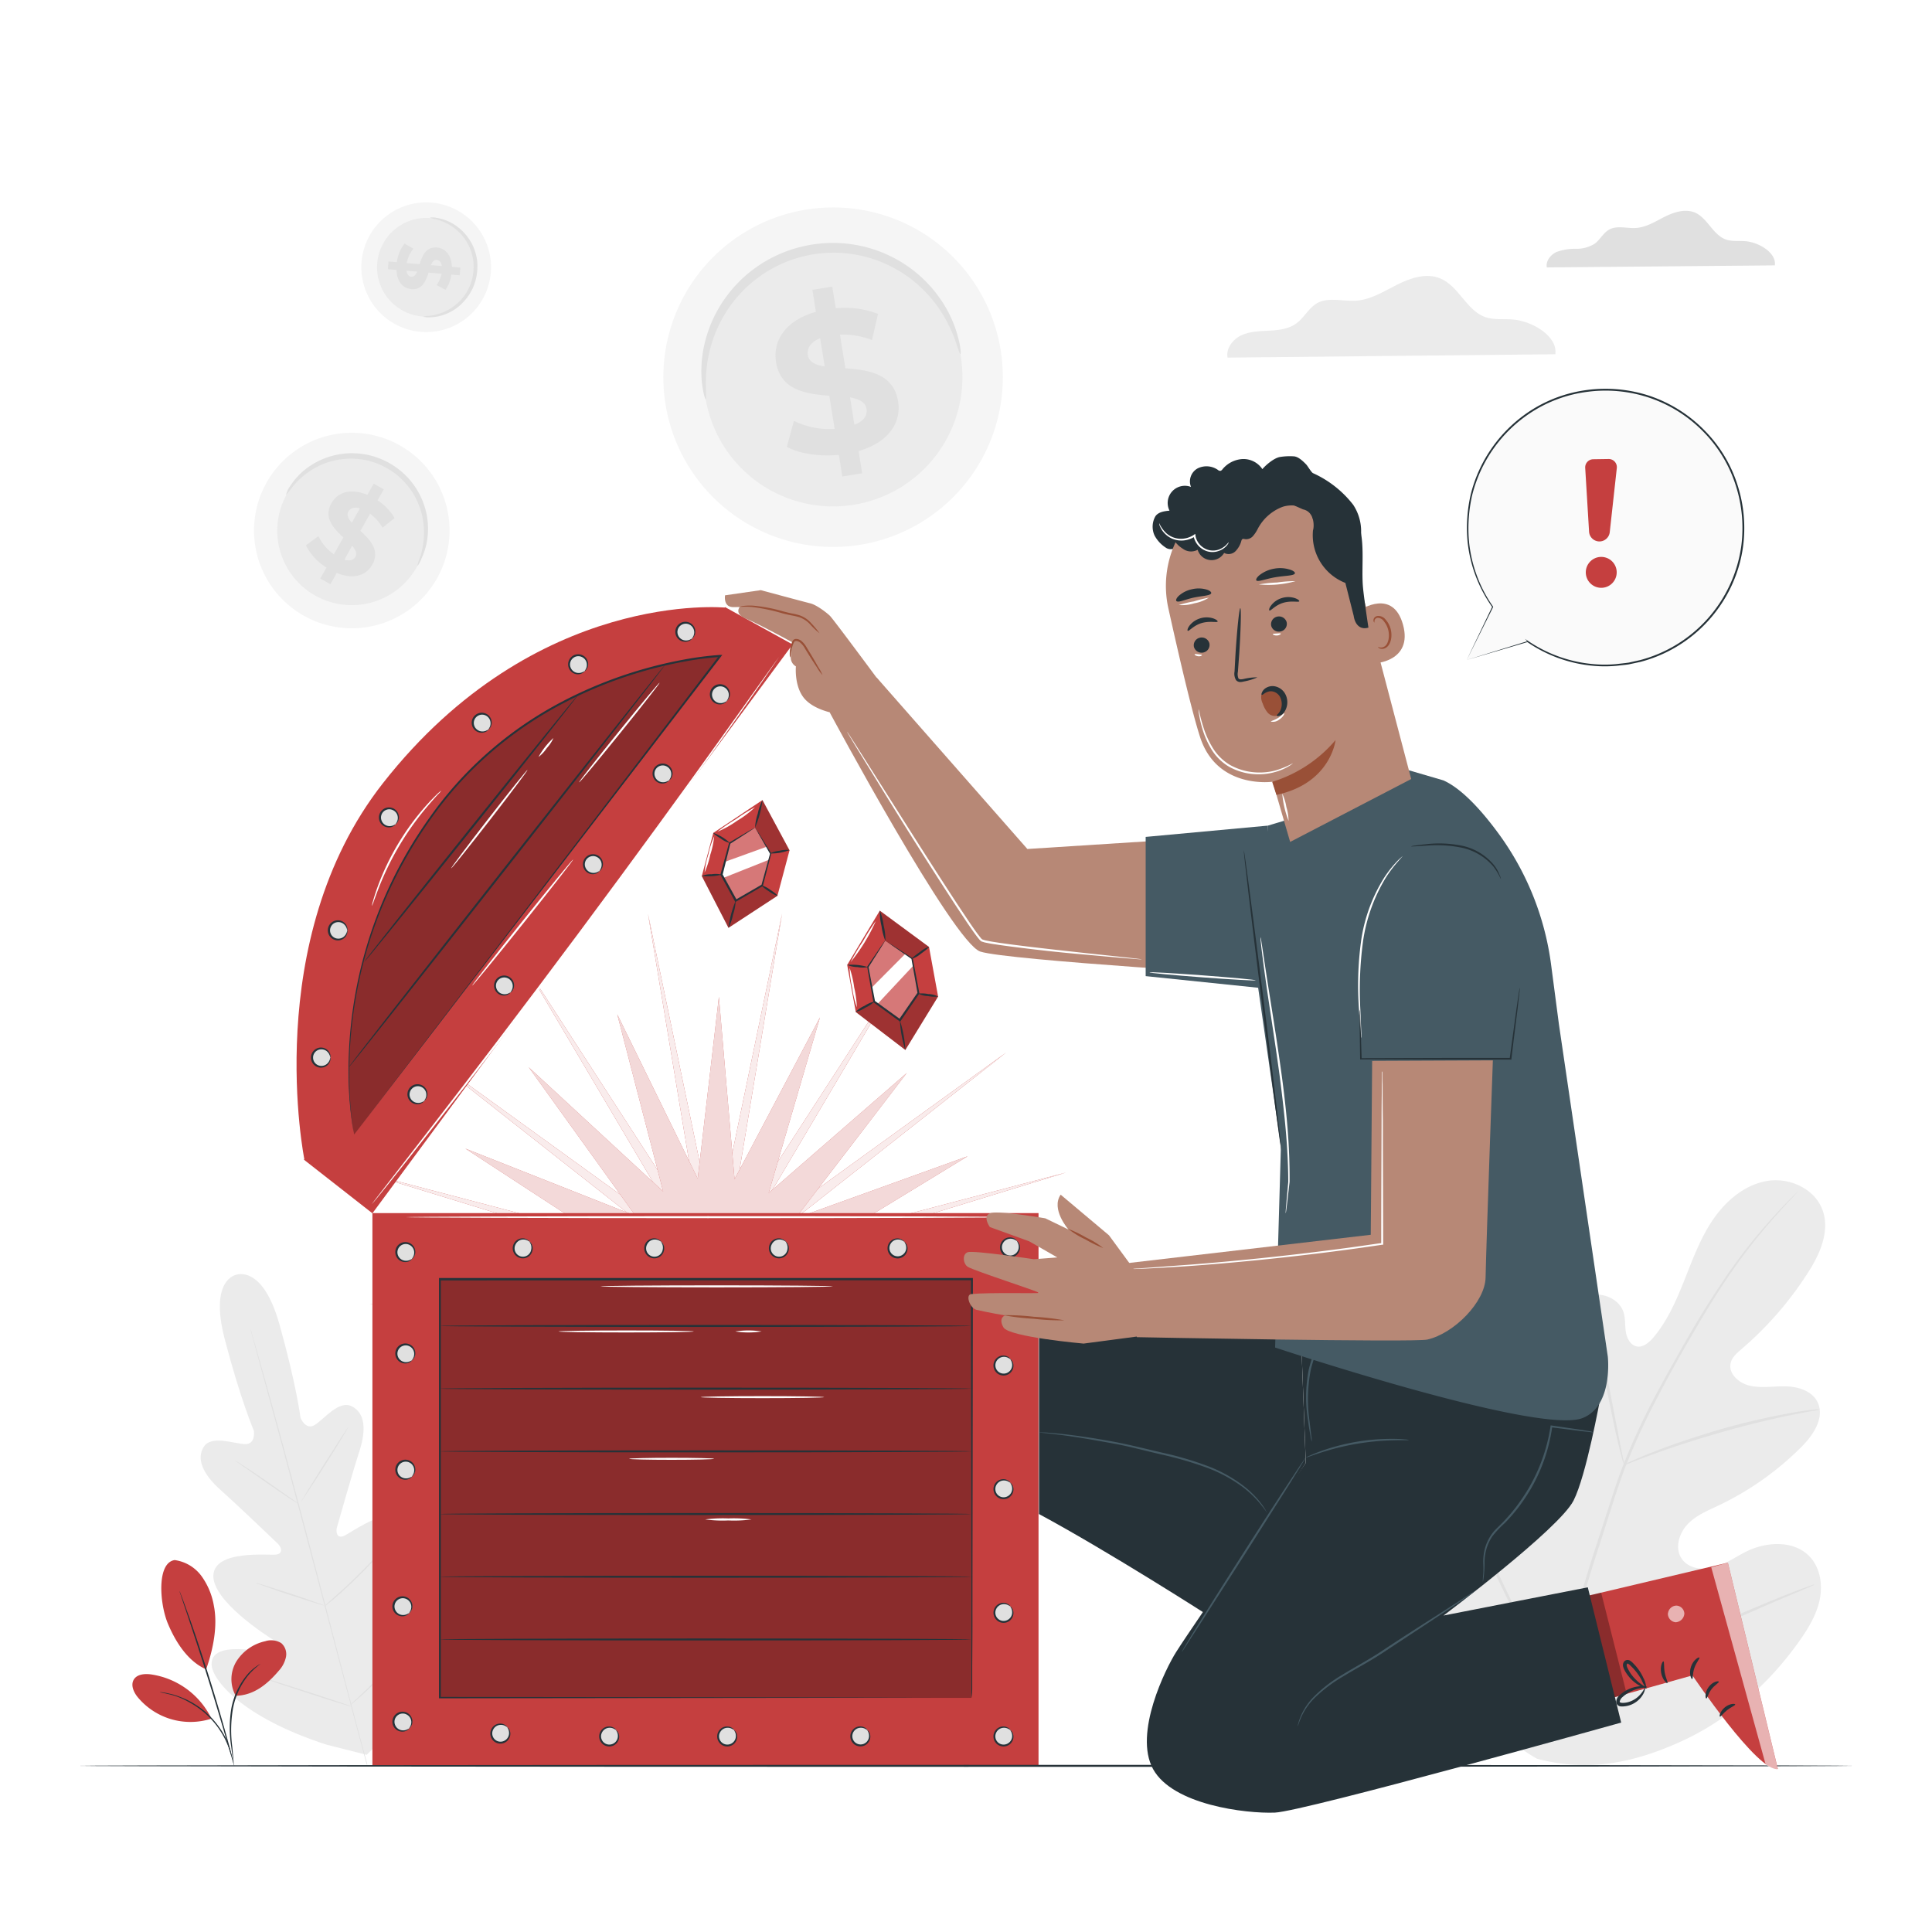 <svg class="animated" id="freepik_stories-treasure" xmlns="http://www.w3.org/2000/svg" viewBox="0 0 500 500" version="1.1" xmlns:xlink="http://www.w3.org/1999/xlink" xmlns:svgjs="http://svgjs.com/svgjs"><style>svg#freepik_stories-treasure:not(.animated) .animable {opacity: 0;}svg#freepik_stories-treasure.animated #freepik--background-complete--inject-203 {animation: 6s Infinite  linear shake;animation-delay: 0s;}svg#freepik_stories-treasure.animated #freepik--Treasure--inject-203 {animation: 6s Infinite  linear heartbeat;animation-delay: 0s;}svg#freepik_stories-treasure.animated #freepik--Character--inject-203 {animation: 3s Infinite  linear wind;animation-delay: 0s;}svg#freepik_stories-treasure.animated #freepik--speech-bubble--inject-203 {animation: 3s Infinite  linear floating;animation-delay: 0s;}            @keyframes shake {                10%, 90% {                    transform: translate3d(-1px, 0, 0);                  }                  20%, 80% {                    transform: translate3d(2px, 0, 0);                  }                  30%, 50%, 70% {                    transform: translate3d(-4px, 0, 0);                  }                  40%, 60% {                    transform: translate3d(4px, 0, 0);                  }            }                    @keyframes heartbeat {                0% {                    transform: scale(1);                }                10% {                    transform: scale(1.1);                }                30% {                    transform: scale(1);                }                40% {                    transform: scale(1);                }                50% {                    transform: scale(1.1);                }                60% {                    transform: scale(1);                }                100% {                    transform: scale(1);                }            }                    @keyframes wind {                0% {                    transform: rotate( 0deg );                }                25% {                    transform: rotate( 1deg );                }                75% {                    transform: rotate( -1deg );                }            }                    @keyframes floating {                0% {                    opacity: 1;                    transform: translateY(0px);                }                50% {                    transform: translateY(-10px);                }                100% {                    opacity: 1;                    transform: translateY(0px);                }            }        </style><g id="freepik--background-complete--inject-203" class="animable" style="transform-origin: 262.143px 254.588px;"><path d="M61.22,329.89s-7.15,1-3.06,16.68,7.54,23.71,7.54,23.71.56,3.55-2.31,3.45-8.7-2.39-10.66.71S52.5,381.5,57,385.52s14.06,13.17,14.92,14,1.49,2.56-.47,2.8S55.57,401,55.22,407.66s14,15.78,15.6,16.81,1.8,1.84,1.46,2.74-5-.07-9-.35-8.65.09-8.52,3.94,7.7,13.57,29.72,20.71l10.41,2.64,7.66-7.61c15.39-17.29,17-29.5,15.18-32.89s-6.06-1.35-9.35.91-6.8,5.43-7.56,4.82-.94-1.42-.12-3.1,8.63-16.82,5-22.39S90.81,396.72,89,397.5s-2.13-1.05-1.81-2.18,3.93-13.89,5.79-19.63,1.48-10-1.9-11.72-7.15,3.25-9.57,4.78-3.73-1.81-3.73-1.81-1.1-8.7-5.48-24.27-11.22-12.74-11.22-12.74" style="fill: rgb(235, 235, 235); transform-origin: 85.129px 391.939px;" id="el1hnvfhyvsgtj" class="animable"></path><path d="M94.94,456.74c-3.17-11.45-8.46-31.89-13.1-49.42s-8.84-33.38-12-44.85l-3.7-13.57c-.43-1.59-.77-2.83-1-3.69l-.26-1c-.05-.22-.07-.33-.07-.33s0,.1.11.32.16.54.28.95c.25.85.6,2.09,1.06,3.68.92,3.19,2.22,7.82,3.8,13.54,3.17,11.45,7.42,27.3,12,44.82s9.89,38,13,49.45" style="fill: rgb(224, 224, 224); transform-origin: 79.935px 400.31px;" id="el80nf5b6pvq7" class="animable"></path><path d="M60.77,378a3.46,3.46,0,0,1,.69.36c.43.25,1,.63,1.8,1.11,1.5,1,3.55,2.34,5.78,3.9l5.7,4,1.73,1.2a4,4,0,0,1,.62.47,3.46,3.46,0,0,1-.69-.36c-.43-.25-1.05-.63-1.8-1.12-1.49-1-3.52-2.38-5.75-3.94l-5.72-4-1.74-1.2A4,4,0,0,1,60.77,378Z" style="fill: rgb(224, 224, 224); transform-origin: 68.93px 383.52px;" id="elesc402s48kw" class="animable"></path><path d="M78,388.54c-.07-.05,2.58-4.39,5.94-9.7s6.14-9.58,6.21-9.53-2.57,4.4-5.93,9.71S78,388.59,78,388.54Z" style="fill: rgb(224, 224, 224); transform-origin: 84.075px 378.925px;" id="elim1fkyj51qf" class="animable"></path><path d="M83.86,415.77s.18-.21.56-.55L86,413.79c1.36-1.21,3.24-2.88,5.24-4.81s3.76-3.72,5-5l1.49-1.55a4,4,0,0,1,.58-.55,3.76,3.76,0,0,1-.48.64c-.33.39-.81.95-1.42,1.63-1.22,1.35-3,3.19-5,5.11S87.6,412.8,86.19,414c-.7.58-1.28,1-1.68,1.35A3.64,3.64,0,0,1,83.86,415.77Z" style="fill: rgb(224, 224, 224); transform-origin: 91.085px 408.825px;" id="elqajqgqbjf6l" class="animable"></path><path d="M66.21,409.64a3.31,3.31,0,0,1,.72.17l1.9.58c1.61.5,3.82,1.22,6.26,2s4.64,1.57,6.23,2.13l1.87.68a3.32,3.32,0,0,1,.67.29,3.32,3.32,0,0,1-.71-.17l-1.91-.58c-1.61-.5-3.82-1.22-6.26-2s-4.63-1.57-6.22-2.13l-1.87-.68A2.71,2.71,0,0,1,66.21,409.64Z" style="fill: rgb(224, 224, 224); transform-origin: 75.035px 412.565px;" id="el9irkq85g8ev" class="animable"></path><path d="M68.37,434.34a5.1,5.1,0,0,1,.91.23l2.45.73c2.06.64,4.9,1.54,8,2.55s6,1.94,8,2.63l2.41.84a4.55,4.55,0,0,1,.87.35,5.34,5.34,0,0,1-.91-.23l-2.45-.73c-2.06-.64-4.9-1.53-8-2.55s-6-1.94-8-2.63l-2.42-.84A3.85,3.85,0,0,1,68.37,434.34Z" style="fill: rgb(224, 224, 224); transform-origin: 79.69px 438.005px;" id="elfgz5v7j4h6c" class="animable"></path><path d="M90.57,441.34a5,5,0,0,1,.7-.72l2-1.89c1.68-1.59,4-3.8,6.45-6.31s4.66-4.83,6.23-6.53l1.86-2a5.24,5.24,0,0,1,.71-.71,5.77,5.77,0,0,1-.61.8c-.41.5-1,1.21-1.78,2.08-1.53,1.74-3.69,4.09-6.17,6.61s-4.81,4.7-6.52,6.25c-.86.77-1.57,1.39-2.06,1.81A7.19,7.19,0,0,1,90.57,441.34Z" style="fill: rgb(224, 224, 224); transform-origin: 99.545px 432.26px;" id="elnp3j3numy1" class="animable"></path><path d="M397.71,455.12c-22-12.57-29.19-39-30.58-63.23-.23-4-1.06-8.25.53-12s5.85-6.53,9.61-5.16c3.13,1.13,4.75,4.49,6.69,7.22a23.64,23.64,0,0,0,10.28,8.17c2.68,1.09,5.93,1.62,8.34,0,3.3-2.24,3.27-7.08,2.88-11.09l-2.19-22.4c-.39-4-.77-8.1.13-12s3.33-7.7,7-9.12,8.64.35,9.8,4.2c.48,1.61.31,3.33.57,5s1.21,3.43,2.83,3.75,3.14-1,4.23-2.24c3.77-4.43,6.1-9.9,8.25-15.33s4.22-11,7.57-15.72,8.22-8.73,13.93-9.58,12.16,2.13,14.12,7.64-.8,11.55-4,16.45a89.61,89.61,0,0,1-17,19.47c-1.18,1-2.46,2.1-2.81,3.63-.63,2.75,2.15,5.18,4.87,5.82,3.08.72,6.29.11,9.45.19s6.67,1.15,8.13,4c2,4-1,8.56-4.14,11.68a77,77,0,0,1-21.49,15.17c-2.85,1.35-5.87,2.58-8,4.87s-3.3,6-1.6,8.71,5.46,3.26,8.5,2.41,5.65-2.79,8.49-4.17c5.32-2.58,12.47-2.85,16.43,1.59,2.61,2.92,3.21,7.26,2.38,11.09s-2.92,7.27-5.17,10.47c-7.89,11.16-18.43,20.54-30.81,26.14s-24.1,7.88-37.23,4.39" style="fill: rgb(235, 235, 235); transform-origin: 419.532px 381.123px;" id="el4j7pr6tgkuk" class="animable"></path><path d="M402.56,439.42a358.68,358.68,0,0,1,10.73-40l3.35-10.34c1.1-3.39,2.2-6.75,3.48-10a179.35,179.35,0,0,1,8.4-18.09c3-5.62,6-10.86,8.79-15.72S442.92,336,445.6,332a143.28,143.28,0,0,1,14-17.82c1.82-2,3.27-3.45,4.27-4.44L465,308.6a2.47,2.47,0,0,1,.41-.36,2.47,2.47,0,0,1-.36.41L464,309.82c-1,1-2.39,2.54-4.17,4.53A151.66,151.66,0,0,0,446,332.28c-2.64,4-5.36,8.48-8.19,13.35s-5.8,10.12-8.72,15.73a183.69,183.69,0,0,0-8.33,18c-1.26,3.21-2.35,6.54-3.45,9.94L414,399.67a369.07,369.07,0,0,0-10.76,39.88" style="fill: rgb(224, 224, 224); transform-origin: 433.985px 373.895px;" id="elyhritjun24" class="animable"></path><path d="M420.33,379.08a7.9,7.9,0,0,1-.55-1.67c-.31-1.09-.71-2.68-1.18-4.65-.93-3.94-2-9.42-3.22-15.48S413,345.78,412,341.86c-.48-2-.9-3.54-1.19-4.63a7.68,7.68,0,0,1-.39-1.72,8.32,8.32,0,0,1,.66,1.64c.38,1.06.87,2.63,1.43,4.57,1.12,3.9,2.38,9.36,3.58,15.42s2.2,11.38,3,15.51c.37,1.86.69,3.43.94,4.69A8.13,8.13,0,0,1,420.33,379.08Z" style="fill: rgb(224, 224, 224); transform-origin: 415.375px 357.295px;" id="elj8jml3qbg7f" class="animable"></path><path d="M471,364.74a11.66,11.66,0,0,1-2,.43c-1.32.24-3.22.58-5.55,1.07-4.67.94-11.09,2.46-18.09,4.46s-13.25,4.09-17.73,5.73c-2.25.8-4,1.5-5.3,2a10.33,10.33,0,0,1-2,.67,10.81,10.81,0,0,1,1.85-.94c1.22-.56,3-1.34,5.23-2.21,4.44-1.77,10.69-3.94,17.71-6a184.76,184.76,0,0,1,18.19-4.25c2.36-.43,4.28-.69,5.6-.83A10.72,10.72,0,0,1,471,364.74Z" style="fill: rgb(224, 224, 224); transform-origin: 445.665px 371.917px;" id="elhuc4xawf9dm" class="animable"></path><path d="M403.11,438.41a2.85,2.85,0,0,1-.41-.6c-.29-.48-.63-1.07-1.05-1.78-.91-1.55-2.16-3.83-3.67-6.67-3-5.68-7-13.66-11.19-22.51s-8.07-16.86-11-22.6l-3.46-6.78-.93-1.85a2.83,2.83,0,0,1-.28-.67,2.75,2.75,0,0,1,.41.6c.29.48.63,1.07,1.06,1.78.9,1.56,2.15,3.84,3.67,6.68,3,5.68,7,13.65,11.18,22.51s8.08,16.86,11,22.59l3.46,6.78.93,1.85A3.28,3.28,0,0,1,403.11,438.41Z" style="fill: rgb(224, 224, 224); transform-origin: 387.115px 406.68px;" id="el6mp2h8j9in" class="animable"></path><path d="M469.58,410.08a2.78,2.78,0,0,1-.65.34l-1.93.85-7.12,3c-6,2.58-14.26,6.23-23.38,10.28s-17.43,7.62-23.49,10.07c-3,1.23-5.5,2.2-7.21,2.83l-2,.72a2.27,2.27,0,0,1-.71.2,3.1,3.1,0,0,1,.65-.34l1.93-.85,7.12-3.05c6-2.57,14.27-6.22,23.39-10.27s17.42-7.63,23.48-10.08c3-1.22,5.5-2.19,7.22-2.82l2-.72A2.27,2.27,0,0,1,469.58,410.08Z" style="fill: rgb(224, 224, 224); transform-origin: 436.335px 424.225px;" id="elslgmiim7m7h" class="animable"></path><path d="M112.92,150a25.3,25.3,0,1,1-9.14-34.56A25.28,25.28,0,0,1,112.92,150Z" style="fill: rgb(245, 245, 245); transform-origin: 91.043px 137.298px;" id="el9gvq085o03p" class="animable"></path><path d="M107.72,147a19.28,19.28,0,1,1-7-26.34A19.27,19.27,0,0,1,107.72,147Z" style="fill: rgb(235, 235, 235); transform-origin: 91.04px 137.333px;" id="elk2x7iryrx6j" class="animable"></path><path d="M108,146.43a11.49,11.49,0,0,1,.73-2.26,20.45,20.45,0,0,0,1-6.22,19.79,19.79,0,0,0-.44-4.32,19.38,19.38,0,0,0-1.67-4.66,17.06,17.06,0,0,0-1.39-2.29,17.87,17.87,0,0,0-1.77-2.15,18.94,18.94,0,0,0-2.15-1.93,20.19,20.19,0,0,0-2.5-1.62,19.82,19.82,0,0,0-2.72-1.21,18.79,18.79,0,0,0-5.56-1.06,18.23,18.23,0,0,0-2.68.09,19,19,0,0,0-8.67,3.13,20.27,20.27,0,0,0-4.64,4.28c-.94,1.18-1.39,1.9-1.5,1.85a5.87,5.87,0,0,1,1-2.18,17.89,17.89,0,0,1,4.5-4.81,19.46,19.46,0,0,1,4-2.26,19.24,19.24,0,0,1,5.12-1.36,18.09,18.09,0,0,1,2.87-.15,19.3,19.3,0,0,1,3,.3,18.31,18.31,0,0,1,3,.79,20.65,20.65,0,0,1,2.94,1.29,20.41,20.41,0,0,1,2.69,1.76,20.07,20.07,0,0,1,2.31,2.09,18.8,18.8,0,0,1,1.88,2.35,17.91,17.91,0,0,1,1.45,2.49,19.63,19.63,0,0,1,1.66,5,19.84,19.84,0,0,1,.28,4.59,17.77,17.77,0,0,1-1.57,6.39C108.63,145.79,108.1,146.47,108,146.43Z" style="fill: rgb(224, 224, 224); transform-origin: 92.405px 131.862px;" id="elkpf4h4ifk7" class="animable"></path><path d="M87.15,148.28,85.5,151.2l-2.61-1.47,1.61-2.85a14.18,14.18,0,0,1-5.33-5.76l3.23-2.37a12.27,12.27,0,0,0,4,4.71l2.46-4.36c-2.51-2.34-5.2-5.14-3.09-8.87,1.56-2.77,4.91-4,9.3-2.16l1.64-2.9,2.61,1.48-1.6,2.84a13.59,13.59,0,0,1,4.4,4.59L99,136.56a12.27,12.27,0,0,0-3.23-3.62l-2.5,4.44c2.51,2.32,5.15,5.08,3.08,8.76C94.84,148.86,91.53,150.09,87.15,148.28Zm3.9-13,2.09-3.71c-1.56-.47-2.53,0-3,.84S90.11,134.24,91.05,135.26Zm.94,8.83c.52-.92,0-1.84-.86-2.87l-2,3.61C90.57,145.28,91.52,144.92,92,144.09Z" style="fill: rgb(224, 224, 224); transform-origin: 90.645px 138.185px;" id="elgrm80abd99p" class="animable"></path><path d="M259.06,91.2a43.93,43.93,0,1,1-49.77-37.05A43.87,43.87,0,0,1,259.06,91.2Z" style="fill: rgb(245, 245, 245); transform-origin: 215.602px 97.62px;" id="elhj6vqz4cg96" class="animable"></path><path d="M248.72,92.7a33.47,33.47,0,1,1-37.93-28.23A33.43,33.43,0,0,1,248.72,92.7Z" style="fill: rgb(235, 235, 235); transform-origin: 215.609px 97.588px;" id="elyvsa7heayo" class="animable"></path><path d="M248.56,91.67c-.2,0-.56-1.4-1.46-3.86a35.46,35.46,0,0,0-5.29-9.6,34.88,34.88,0,0,0-5.26-5.38,33.54,33.54,0,0,0-7.32-4.52,30.1,30.1,0,0,0-4.36-1.61,31.37,31.37,0,0,0-4.74-1,31.77,31.77,0,0,0-5-.29,36.3,36.3,0,0,0-5.15.49,35.61,35.61,0,0,0-5,1.31,32.07,32.07,0,0,0-4.6,2,32.67,32.67,0,0,0-4.1,2.58,30.73,30.73,0,0,0-3.54,3,33.26,33.26,0,0,0-5.31,6.76,34.2,34.2,0,0,0-4.75,17.7c0,2.61.16,4.08,0,4.12s-.65-1.39-1-4.07a31.17,31.17,0,0,1,.92-11.39,33.6,33.6,0,0,1,8.46-14.79,32.4,32.4,0,0,1,3.75-3.3A33.91,33.91,0,0,1,199.19,67a35.55,35.55,0,0,1,4.95-2.19,36.88,36.88,0,0,1,5.4-1.41,36.05,36.05,0,0,1,5.54-.53,33.31,33.31,0,0,1,5.41.36,32.21,32.21,0,0,1,5.09,1.15,31.6,31.6,0,0,1,4.65,1.81,33.57,33.57,0,0,1,13,11,31.22,31.22,0,0,1,4.79,10.38C248.69,90.14,248.7,91.64,248.56,91.67Z" style="fill: rgb(224, 224, 224); transform-origin: 215.072px 83.118px;" id="eli8xsgx7h37o" class="animable"></path><path d="M222.21,116.73l.92,5.76-5.14.82-.9-5.6c-5.13.5-10.27-.31-13.45-2.07l1.82-6.72A21,21,0,0,0,216,111l-1.38-8.58c-5.93-.48-12.61-1.36-13.78-8.71-.87-5.45,2.33-10.76,10.31-13L210.25,75l5.14-.82.9,5.6a23.63,23.63,0,0,1,10.94,1.46L225.67,88a21.37,21.37,0,0,0-8.29-1.42l1.4,8.74c5.92.43,12.49,1.33,13.65,8.57C233.29,109.21,230.12,114.46,222.21,116.73Zm-8.78-21.9-1.17-7.3c-2.62,1.06-3.46,2.72-3.19,4.42S211.05,94.48,213.43,94.83Zm10.83,11c-.29-1.8-1.94-2.53-4.27-3l1.13,7.09C223.6,109,224.52,107.45,224.26,105.8Z" style="fill: rgb(224, 224, 224); transform-origin: 216.634px 98.745px;" id="elexzwtkr9yda" class="animable"></path><path d="M108.69,85.86a16.78,16.78,0,1,1,18.3-15A16.76,16.76,0,0,1,108.69,85.86Z" style="fill: rgb(245, 245, 245); transform-origin: 110.297px 69.158px;" id="elpizystg567m" class="animable"></path><path d="M109.08,81.89a12.78,12.78,0,1,1,14-11.47A12.78,12.78,0,0,1,109.08,81.89Z" style="fill: rgb(235, 235, 235); transform-origin: 110.361px 69.174px;" id="el48ms24mbp18" class="animable"></path><path d="M109.48,81.93a7.15,7.15,0,0,1,1.56-.19,13.42,13.42,0,0,0,4-1.08,12.93,12.93,0,0,0,2.48-1.46,12.36,12.36,0,0,0,2.35-2.29,11.86,11.86,0,0,0,1-1.47,12.76,12.76,0,0,0,.81-1.66,12.54,12.54,0,0,0,.57-1.83,12.68,12.68,0,0,0,.28-2,11.77,11.77,0,0,0,0-2,11.65,11.65,0,0,0-.32-1.89,11.31,11.31,0,0,0-.57-1.76,11.82,11.82,0,0,0-.8-1.59,12.69,12.69,0,0,0-2-2.59,13.16,13.16,0,0,0-2.26-1.77,13.42,13.42,0,0,0-3.86-1.61,8.09,8.09,0,0,1-1.52-.39,3.58,3.58,0,0,1,1.59,0,11.94,11.94,0,0,1,4.14,1.39,12.89,12.89,0,0,1,4.7,4.5,12.27,12.27,0,0,1,.89,1.69,13,13,0,0,1,.64,1.88,12.43,12.43,0,0,1,.36,2,15.1,15.1,0,0,1,0,2.13,13.13,13.13,0,0,1-.32,2.1,12.23,12.23,0,0,1-.62,2,12,12,0,0,1-.9,1.79,11.77,11.77,0,0,1-1.1,1.56A12.69,12.69,0,0,1,118,79.86a13.13,13.13,0,0,1-2.69,1.44,11.76,11.76,0,0,1-4.29.82A4,4,0,0,1,109.48,81.93Z" style="fill: rgb(224, 224, 224); transform-origin: 116.519px 69.195px;" id="el3xyen6xeuzs" class="animable"></path><path d="M102.61,69.86l-2.22-.19.16-2,2.16.18a9.52,9.52,0,0,1,2-4.8L107,64.36a8,8,0,0,0-1.73,3.73l3.31.28c.72-2.16,1.66-4.55,4.49-4.31,2.1.18,3.78,1.85,3.87,5l2.2.19-.17,2-2.16-.18A8.91,8.91,0,0,1,115.3,75L113,73.78a8.25,8.25,0,0,0,1.29-2.94l-3.37-.29c-.7,2.16-1.64,4.51-4.43,4.28C104.38,74.65,102.72,73,102.61,69.86Zm8.92-1.25,2.81.24c-.15-1.07-.68-1.53-1.34-1.59S111.88,67.77,111.53,68.61Zm-5.06,3c.69.06,1.12-.49,1.49-1.31l-2.74-.23C105.36,71.09,105.83,71.57,106.47,71.62Z" style="fill: rgb(224, 224, 224); transform-origin: 109.765px 69.025px;" id="elkqb27mrrib" class="animable"></path><path d="M459.33,68.68c.45-3.28-4.18-6-7.65-6.26-1.66-.14-3.39.12-5-.43-3.4-1.19-4.76-5.59-8.08-7-2.49-1-5.35-.11-7.76,1.1s-4.78,2.74-7.47,2.91c-2.34.15-4.88-.72-6.93.42-1.53.86-2.33,2.61-3.73,3.65a8.84,8.84,0,0,1-4.88,1.32,13.94,13.94,0,0,0-5,.82c-1.55.72-2.84,2.36-2.51,4Z" style="fill: rgb(224, 224, 224); transform-origin: 429.814px 61.884px;" id="elx9sgblp9v6r" class="animable"></path><path d="M402.52,91.68c.65-4.71-6-8.59-11-9-2.38-.19-4.86.17-7.12-.61-4.89-1.71-6.84-8-11.62-10-3.57-1.51-7.68-.17-11.14,1.57s-6.87,3.94-10.74,4.18c-3.36.22-7-1-10,.61-2.19,1.23-3.34,3.75-5.36,5.24s-4.55,1.77-7,1.9-5,.16-7.23,1.18-4.08,3.39-3.62,5.8Z" style="fill: rgb(235, 235, 235); transform-origin: 360.092px 81.982px;" id="eli2vilp2a2ra" class="animable"></path></g><g id="freepik--Plant--inject-203" class="animable" style="transform-origin: 54.175px 430.405px;"><path d="M45.17,403.74a10.36,10.36,0,0,1,7,4.18,18.37,18.37,0,0,1,3.18,7.65c1.05,5.3-.22,11.37-2,16.45-5.49-2.39-8.56-8.62-9.92-11.88-2.15-5.16-2.9-15.77,1.81-16.4" style="fill: rgb(197, 63, 63); transform-origin: 48.739px 417.88px;" id="elbk0cji1uelu" class="animable"></path><path d="M61,438.86a8.86,8.86,0,0,1,.18-8.89,11.8,11.8,0,0,1,7.45-5.22,5,5,0,0,1,4.15.48A3.79,3.79,0,0,1,74,428.87a7.6,7.6,0,0,1-1.86,3.53c-3,3.53-6.52,6.39-11.14,6.46" style="fill: rgb(197, 63, 63); transform-origin: 66.987px 431.681px;" id="el7pdjfderep" class="animable"></path><path d="M60.43,456.28a5.78,5.78,0,0,1-.18-1.1c-.1-.78-.23-1.79-.39-3a31.46,31.46,0,0,1,0-10,19,19,0,0,1,4.31-9,12.67,12.67,0,0,1,2.28-2,6.42,6.42,0,0,1,.7-.43c.16-.1.25-.14.26-.13a19.8,19.8,0,0,0-3,2.76,19.56,19.56,0,0,0-4.13,8.87,33.17,33.17,0,0,0-.16,9.89c.12,1.27.21,2.3.26,3A7.76,7.76,0,0,1,60.43,456.28Z" style="fill: rgb(38, 50, 56); transform-origin: 63.435px 443.449px;" id="elrdrwv6373r" class="animable"></path><path d="M46.46,411.77a2.9,2.9,0,0,1,.2.45c.13.33.29.76.49,1.29.43,1.12,1,2.76,1.74,4.78,1.43,4,3.33,9.68,5.29,15.93s3.61,12,4.74,16.11c.57,2.08,1,3.76,1.3,4.92q.21.83.33,1.35a2.83,2.83,0,0,1,.09.47,2,2,0,0,1-.16-.45c-.11-.34-.24-.78-.4-1.33-.35-1.2-.84-2.85-1.43-4.88-1.2-4.12-2.88-9.81-4.84-16.07s-3.82-11.89-5.18-16c-.67-2-1.22-3.64-1.62-4.82-.17-.54-.32-1-.43-1.32A2.43,2.43,0,0,1,46.46,411.77Z" style="fill: rgb(38, 50, 56); transform-origin: 53.55px 434.42px;" id="eloxqbw5z8sn" class="animable"></path><path d="M54.51,444.34a20.72,20.72,0,0,0-15.39-11c-1.65-.23-3.67-.08-4.51,1.36s0,3.29,1.08,4.59a17.72,17.72,0,0,0,18.85,5.55" style="fill: rgb(197, 63, 63); transform-origin: 44.404px 439.446px;" id="elxev3zfygnfl" class="animable"></path><path d="M41.36,437.92a5,5,0,0,1,1,.1,11.77,11.77,0,0,1,1.21.23c.46.12,1,.2,1.57.4a19.22,19.22,0,0,1,1.86.66,18.47,18.47,0,0,1,2.06.94,23.06,23.06,0,0,1,4.28,2.94,22.65,22.65,0,0,1,3.44,3.89A17.85,17.85,0,0,1,58,449a15.72,15.72,0,0,1,.85,1.78c.26.55.4,1.08.57,1.53a9.15,9.15,0,0,1,.33,1.18,5.92,5.92,0,0,1,.21,1c-.09,0-.39-1.44-1.36-3.62a17.81,17.81,0,0,0-.88-1.74c-.33-.62-.75-1.23-1.19-1.89a23.13,23.13,0,0,0-3.4-3.8,23.83,23.83,0,0,0-4.19-2.91,21.28,21.28,0,0,0-2-1,16.93,16.93,0,0,0-1.82-.69C42.83,438.18,41.35,438,41.36,437.92Z" style="fill: rgb(38, 50, 56); transform-origin: 50.66px 446.205px;" id="elfvx10t6zto" class="animable"></path></g><g id="freepik--Treasure--inject-203" class="animable" style="transform-origin: 176.312px 307.057px;"><polygon points="185.05 319.85 202.4 236.46 188.46 320.48 234.76 249 191.41 322.31 260.41 272.38 193.5 325.08 275.88 303.45 194.45 328.42 266.24 337.08 194.13 331.87 268.04 371.05 192.58 334.98 248.67 399.07 190.02 337.32 219.16 417.35 186.78 338.57 185.05 423.72 183.31 338.57 150.93 417.35 180.08 337.32 121.43 399.07 177.51 334.98 100.52 371.38 175.97 331.87 95.67 337.48 175.64 328.42 94.22 303.45 176.59 325.08 109.69 272.38 178.69 322.31 135.34 249 181.64 320.48 167.69 236.46 185.05 319.85" style="fill: rgb(197, 63, 63); transform-origin: 185.05px 330.09px;" id="elnvd3eb5bth" class="animable"></polygon><g id="ely0djqjxqj0e"><polygon points="185.05 319.85 202.4 236.46 188.46 320.48 234.76 249 191.41 322.31 260.41 272.38 193.5 325.08 275.88 303.45 194.45 328.42 264.46 336.35 194.13 331.87 268.39 371.11 192.58 334.98 248.67 399.07 190.02 337.32 219.16 417.35 186.78 338.57 185.05 423.72 183.31 338.57 150.93 417.35 180.08 337.32 121.43 399.07 177.51 334.98 100.52 371.38 175.97 331.87 95.67 337.48 175.64 328.42 94.22 303.45 176.59 325.08 109.69 272.38 178.69 322.31 135.34 249 181.64 320.48 167.69 236.46 185.05 319.85" style="fill: rgb(255, 255, 255); opacity: 0.9; transform-origin: 185.05px 330.09px;" class="animable"></polygon></g><polygon points="180.57 305.04 186.05 257.99 190.1 305.19 212.21 263.29 198.93 308.76 234.68 277.68 205.88 315.29 250.44 299.23 210 323.89 257.36 325 210.74 333.39 254.49 351.54 207.99 342.52 242.24 375.25 202.13 350.04 222.24 392.93 193.95 354.94 197.21 402.2 184.55 356.55 170.52 401.79 175.21 354.65 145.78 391.77 167.18 349.51 126.33 373.5 161.55 341.82 114.8 349.43 159.08 332.61 112.74 322.81 160.11 323.13 120.43 297.25 164.49 314.67 136.83 276.2 171.63 308.35 159.74 262.5 180.57 305.04" style="fill: rgb(197, 63, 63); transform-origin: 185.05px 330.095px;" id="elmdcfr2fq1as" class="animable"></polygon><g id="elh3n5pz3lkj"><polygon points="180.57 305.04 186.05 257.99 190.1 305.19 212.21 263.29 198.93 308.76 234.68 277.68 205.88 315.29 250.44 299.23 210 323.89 257.36 325 210.74 333.39 254.49 351.54 207.99 342.52 242.24 375.25 202.13 350.04 222.24 392.93 193.95 354.94 197.21 402.2 184.55 356.55 170.52 401.79 175.21 354.65 145.78 391.77 167.18 349.51 126.33 373.5 161.55 341.82 114.8 349.43 159.08 332.61 112.74 322.81 160.11 323.13 120.43 297.25 164.49 314.67 136.83 276.2 171.63 308.35 159.74 262.5 180.57 305.04" style="fill: rgb(255, 255, 255); opacity: 0.8; transform-origin: 185.05px 330.095px;" class="animable"></polygon></g><rect x="96.38" y="313.95" width="172.39" height="143.04" style="fill: rgb(197, 63, 63); transform-origin: 182.575px 385.47px;" id="elj6ogo7ki807" class="animable"></rect><path d="M263.2,321.19a2.38,2.38,0,1,1-3.35-.18A2.37,2.37,0,0,1,263.2,321.19Z" style="fill: rgb(224, 224, 224); transform-origin: 261.434px 322.784px;" id="elpiicv5v8by" class="animable"></path><path d="M263.2,321.19s-.18-.12-.5-.3a2.36,2.36,0,0,0-1.44-.3,2.25,2.25,0,0,0-1.71,1.18,2.15,2.15,0,0,0,2.69,3,2.22,2.22,0,0,0,1.35-1.57,2.38,2.38,0,0,0-.14-1.47c-.15-.34-.28-.5-.25-.53s.21.1.43.43a2.39,2.39,0,0,1,.32,1.63,2.54,2.54,0,0,1-1.53,1.95,2.6,2.6,0,0,1-3.29-3.65,2.54,2.54,0,0,1,2.1-1.32,2.39,2.39,0,0,1,1.59.49C263.12,321,263.23,321.17,263.2,321.19Z" style="fill: rgb(38, 50, 56); transform-origin: 261.394px 322.826px;" id="elsts3cbbvt1j" class="animable"></path><g id="elq81mhnv4s5g"><rect x="113.71" y="331.12" width="137.69" height="108.29" style="opacity: 0.3; transform-origin: 182.555px 385.265px;" class="animable"></rect></g><path d="M215.59,332.91c0,.14-13.48.26-30.1.26s-30.1-.12-30.1-.26,13.48-.26,30.1-.26S215.59,332.77,215.59,332.91Z" style="fill: rgb(255, 255, 255); transform-origin: 185.49px 332.91px;" id="elh631ojggg2w" class="animable"></path><path d="M251.4,439.4s0-.68,0-2,0-3.25,0-5.78c0-5.06,0-12.48,0-21.93,0-18.9-.07-45.95-.11-78.58l.21.21-137.68.05h0l.26-.26c0,39.06,0,76,0,108.28l-.24-.23,99.44.12,28.19.06,7.47,0h2.59l-.63,0h-1.9l-7.43,0-28.13.06-99.6.12h-.23v-.24c0-32.29,0-69.22,0-108.28v-.26h.27l137.68,0h.22v.22c-.05,32.69-.09,59.78-.11,78.71,0,9.44,0,16.84-.06,21.89,0,2.5,0,4.43,0,5.73S251.4,439.4,251.4,439.4Z" style="fill: rgb(38, 50, 56); transform-origin: 182.695px 385.13px;" id="eln3mvwjceb1" class="animable"></path><path d="M251.4,424.29c0,.14-30.83.26-68.85.26s-68.87-.12-68.87-.26,30.83-.26,68.87-.26S251.4,424.14,251.4,424.29Z" style="fill: rgb(38, 50, 56); transform-origin: 182.54px 424.29px;" id="el7h651dinrnu" class="animable"></path><path d="M251.4,408.06c0,.14-30.83.26-68.85.26s-68.87-.12-68.87-.26,30.83-.26,68.87-.26S251.4,407.92,251.4,408.06Z" style="fill: rgb(38, 50, 56); transform-origin: 182.54px 408.06px;" id="elf990nhzqum" class="animable"></path><path d="M251.4,391.83c0,.15-30.83.26-68.85.26s-68.87-.11-68.87-.26,30.83-.26,68.87-.26S251.4,391.69,251.4,391.83Z" style="fill: rgb(38, 50, 56); transform-origin: 182.54px 391.83px;" id="elk2b0l0rmhjq" class="animable"></path><path d="M251.4,375.61c0,.14-30.83.26-68.85.26s-68.87-.12-68.87-.26,30.83-.26,68.87-.26S251.4,375.46,251.4,375.61Z" style="fill: rgb(38, 50, 56); transform-origin: 182.54px 375.61px;" id="elukq40aixr4i" class="animable"></path><path d="M251.4,359.38c0,.14-30.83.26-68.85.26s-68.87-.12-68.87-.26,30.83-.26,68.87-.26S251.4,359.24,251.4,359.38Z" style="fill: rgb(38, 50, 56); transform-origin: 182.54px 359.38px;" id="el92kwsgq53jm" class="animable"></path><path d="M251.4,343.15c0,.15-30.83.26-68.85.26s-68.87-.11-68.87-.26,30.83-.26,68.87-.26S251.4,343,251.4,343.15Z" style="fill: rgb(38, 50, 56); transform-origin: 182.54px 343.15px;" id="elibo1odd04ml" class="animable"></path><path d="M179.58,344.58c0,.14-7.85.26-17.53.26s-17.53-.12-17.53-.26,7.85-.26,17.53-.26S179.58,344.43,179.58,344.58Z" style="fill: rgb(255, 255, 255); transform-origin: 162.05px 344.58px;" id="elqflixmi8y4r" class="animable"></path><path d="M197.1,344.58a22.36,22.36,0,0,1-6.8,0,22.36,22.36,0,0,1,6.8,0Z" style="fill: rgb(255, 255, 255); transform-origin: 193.7px 344.58px;" id="elro4f88s3vq" class="animable"></path><path d="M213.32,361.58c0,.14-7.15.26-16,.26s-16-.12-16-.26,7.14-.26,16-.26S213.32,361.44,213.32,361.58Z" style="fill: rgb(255, 255, 255); transform-origin: 197.32px 361.58px;" id="elqzt59syrox" class="animable"></path><path d="M184.81,377.54c0,.14-4.92.26-11,.26s-11-.12-11-.26,4.92-.26,11-.26S184.81,377.39,184.81,377.54Z" style="fill: rgb(255, 255, 255); transform-origin: 173.81px 377.54px;" id="elnrzhdrxvxbm" class="animable"></path><path d="M194.49,393.23a34.36,34.36,0,0,1-6,.26,34.36,34.36,0,0,1-6-.26,35.56,35.56,0,0,1,6-.26A35.56,35.56,0,0,1,194.49,393.23Z" style="fill: rgb(255, 255, 255); transform-origin: 188.49px 393.232px;" id="el59v0ysqflgy" class="animable"></path><path d="M105.84,417.52a2.38,2.38,0,1,1,.17-3.36A2.38,2.38,0,0,1,105.84,417.52Z" style="fill: rgb(224, 224, 224); transform-origin: 104.243px 415.755px;" id="elchhzeu64otv" class="animable"></path><path d="M105.84,417.52s.11-.18.29-.5a2.38,2.38,0,0,0,.3-1.45,2.2,2.2,0,0,0-1.18-1.7,2.14,2.14,0,0,0-3,2.68,2.2,2.2,0,0,0,1.57,1.36,2.39,2.39,0,0,0,1.47-.15c.33-.14.5-.27.53-.24s-.11.21-.44.42a2.36,2.36,0,0,1-1.63.33,2.57,2.57,0,0,1-2-1.54,2.61,2.61,0,0,1,3.66-3.29,2.57,2.57,0,0,1,1.32,2.1,2.35,2.35,0,0,1-.5,1.59C106.05,417.44,105.85,417.54,105.84,417.52Z" style="fill: rgb(38, 50, 56); transform-origin: 104.143px 415.711px;" id="el0un0okxhoy3" class="animable"></path><path d="M105.84,447.37A2.38,2.38,0,1,1,106,444,2.38,2.38,0,0,1,105.84,447.37Z" style="fill: rgb(224, 224, 224); transform-origin: 104.243px 445.605px;" id="elzgwrf8840i" class="animable"></path><path d="M105.84,447.37s.11-.18.29-.5a2.36,2.36,0,0,0,.3-1.44,2.2,2.2,0,0,0-1.18-1.71,2.14,2.14,0,0,0-3,2.69,2.2,2.2,0,0,0,1.57,1.35,2.4,2.4,0,0,0,1.47-.14c.33-.15.5-.28.53-.25s-.11.21-.44.43a2.36,2.36,0,0,1-1.63.32,2.58,2.58,0,0,1-2-1.53,2.61,2.61,0,0,1,3.66-3.29,2.57,2.57,0,0,1,1.32,2.1,2.38,2.38,0,0,1-.5,1.59C106.05,447.29,105.85,447.4,105.84,447.37Z" style="fill: rgb(38, 50, 56); transform-origin: 104.143px 445.567px;" id="elo3wybirrwce" class="animable"></path><path d="M106.58,382.17a2.38,2.38,0,1,1,.18-3.36A2.36,2.36,0,0,1,106.58,382.17Z" style="fill: rgb(224, 224, 224); transform-origin: 104.993px 380.4px;" id="elchbhlep7ui8" class="animable"></path><path d="M106.58,382.17s.12-.19.3-.5a2.38,2.38,0,0,0,.3-1.45,2.2,2.2,0,0,0-1.18-1.7,2.15,2.15,0,0,0-3,2.68,2.21,2.21,0,0,0,1.58,1.35,2.4,2.4,0,0,0,1.47-.14c.33-.14.5-.27.52-.24s-.1.2-.43.42a2.36,2.36,0,0,1-1.63.33,2.54,2.54,0,0,1-2-1.54,2.6,2.6,0,0,1,3.65-3.29,2.54,2.54,0,0,1,1.32,2.1,2.35,2.35,0,0,1-.49,1.59C106.8,382.09,106.6,382.19,106.58,382.17Z" style="fill: rgb(38, 50, 56); transform-origin: 104.895px 380.358px;" id="el03i3pk9hy9hg" class="animable"></path><path d="M106.58,352.08a2.38,2.38,0,1,1,.18-3.36A2.36,2.36,0,0,1,106.58,352.08Z" style="fill: rgb(224, 224, 224); transform-origin: 104.993px 350.31px;" id="ely2vs3onio4h" class="animable"></path><path d="M106.58,352.08s.12-.18.3-.5a2.38,2.38,0,0,0,.3-1.45,2.2,2.2,0,0,0-1.18-1.7,2.15,2.15,0,0,0-3,2.69,2.24,2.24,0,0,0,1.58,1.35,2.32,2.32,0,0,0,1.47-.15c.33-.14.5-.27.52-.24s-.1.21-.43.42a2.36,2.36,0,0,1-1.63.33,2.54,2.54,0,0,1-2-1.53,2.6,2.6,0,0,1,3.65-3.29,2.53,2.53,0,0,1,1.32,2.09,2.35,2.35,0,0,1-.49,1.59C106.8,352,106.6,352.1,106.58,352.08Z" style="fill: rgb(38, 50, 56); transform-origin: 104.895px 350.273px;" id="elh4j0azjcc6g" class="animable"></path><path d="M106.58,325.85a2.38,2.38,0,1,1,.18-3.36A2.38,2.38,0,0,1,106.58,325.85Z" style="fill: rgb(224, 224, 224); transform-origin: 104.989px 324.08px;" id="elicnjwko0z7" class="animable"></path><path d="M106.58,325.85s.12-.19.3-.5a2.41,2.41,0,0,0,.3-1.45,2.2,2.2,0,0,0-1.18-1.71,2.15,2.15,0,0,0-3,2.69,2.21,2.21,0,0,0,1.58,1.35,2.4,2.4,0,0,0,1.47-.14c.33-.15.5-.28.52-.24s-.1.2-.43.42a2.36,2.36,0,0,1-1.63.32,2.52,2.52,0,0,1-2-1.53,2.6,2.6,0,0,1,3.65-3.29,2.54,2.54,0,0,1,1.32,2.1,2.37,2.37,0,0,1-.49,1.59C106.8,325.77,106.6,325.87,106.58,325.85Z" style="fill: rgb(38, 50, 56); transform-origin: 104.894px 324.035px;" id="eli8q8gcx1sw" class="animable"></path><path d="M224.47,447.75a2.38,2.38,0,1,1-3.36-.18A2.38,2.38,0,0,1,224.47,447.75Z" style="fill: rgb(224, 224, 224); transform-origin: 222.7px 449.341px;" id="eliu88ah0mmah" class="animable"></path><path d="M224.47,447.75s-.19-.12-.5-.3a2.38,2.38,0,0,0-1.45-.29,2.17,2.17,0,0,0-1.39,3.6,2.16,2.16,0,0,0,2.37.56,2.2,2.2,0,0,0,1.35-1.57,2.39,2.39,0,0,0-.14-1.47c-.14-.33-.28-.5-.24-.53s.2.1.42.43a2.35,2.35,0,0,1,.32,1.64,2.53,2.53,0,0,1-1.53,1.94,2.6,2.6,0,0,1-3.29-3.65,2.54,2.54,0,0,1,2.1-1.32,2.42,2.42,0,0,1,1.59.49C224.39,447.53,224.49,447.73,224.47,447.75Z" style="fill: rgb(38, 50, 56); transform-origin: 222.655px 449.376px;" id="el9r02pxvc94g" class="animable"></path><path d="M261.5,447.75a2.38,2.38,0,1,1-3.35-.18A2.38,2.38,0,0,1,261.5,447.75Z" style="fill: rgb(224, 224, 224); transform-origin: 259.734px 449.346px;" id="elqmgipdo0ws" class="animable"></path><path d="M261.5,447.75s-.18-.12-.5-.3a2.37,2.37,0,0,0-1.44-.29,2.2,2.2,0,0,0-1.71,1.18,2.14,2.14,0,0,0,2.69,3,2.22,2.22,0,0,0,1.35-1.57,2.39,2.39,0,0,0-.14-1.47c-.15-.33-.28-.5-.25-.53s.21.1.43.43a2.41,2.41,0,0,1,.32,1.64,2.53,2.53,0,0,1-1.53,1.94,2.6,2.6,0,0,1-3.29-3.65,2.54,2.54,0,0,1,2.1-1.32,2.42,2.42,0,0,1,1.59.49C261.42,447.53,261.53,447.73,261.5,447.75Z" style="fill: rgb(38, 50, 56); transform-origin: 259.694px 449.396px;" id="elavnfmn6efr" class="animable"></path><path d="M261.5,415.75a2.38,2.38,0,1,1-3.35-.17A2.38,2.38,0,0,1,261.5,415.75Z" style="fill: rgb(224, 224, 224); transform-origin: 259.739px 417.351px;" id="elzowfzjlts9" class="animable"></path><path d="M261.5,415.75s-.18-.12-.5-.3a2.44,2.44,0,0,0-1.44-.29,2.2,2.2,0,0,0-1.71,1.18,2.14,2.14,0,0,0,2.69,3,2.2,2.2,0,0,0,1.35-1.57,2.4,2.4,0,0,0-.14-1.47c-.15-.33-.28-.5-.25-.53s.21.1.43.44a2.36,2.36,0,0,1,.32,1.63,2.55,2.55,0,0,1-1.53,1.95,2.61,2.61,0,0,1-3.29-3.66,2.54,2.54,0,0,1,2.1-1.32,2.36,2.36,0,0,1,1.59.5C261.42,415.54,261.53,415.73,261.5,415.75Z" style="fill: rgb(38, 50, 56); transform-origin: 259.697px 417.397px;" id="elo8vw57mr8qf" class="animable"></path><path d="M261.5,383.75a2.38,2.38,0,1,1-3.35-.17A2.38,2.38,0,0,1,261.5,383.75Z" style="fill: rgb(224, 224, 224); transform-origin: 259.739px 385.351px;" id="elar6dkk6smfj" class="animable"></path><path d="M261.5,383.75s-.18-.11-.5-.29a2.36,2.36,0,0,0-1.44-.3,2.2,2.2,0,0,0-1.71,1.18,2.14,2.14,0,0,0,2.69,3,2.2,2.2,0,0,0,1.35-1.57,2.4,2.4,0,0,0-.14-1.47c-.15-.33-.28-.5-.25-.53s.21.11.43.44a2.36,2.36,0,0,1,.32,1.63,2.54,2.54,0,0,1-1.53,1.95,2.61,2.61,0,0,1-3.29-3.66,2.59,2.59,0,0,1,2.1-1.32,2.36,2.36,0,0,1,1.59.5C261.42,383.54,261.53,383.74,261.5,383.75Z" style="fill: rgb(38, 50, 56); transform-origin: 259.697px 385.397px;" id="elixfexy7grj" class="animable"></path><path d="M261.5,351.76a2.38,2.38,0,1,1-3.35-.18A2.38,2.38,0,0,1,261.5,351.76Z" style="fill: rgb(224, 224, 224); transform-origin: 259.734px 353.356px;" id="elnbxrnbrs2y" class="animable"></path><path d="M261.5,351.76s-.18-.12-.5-.3a2.36,2.36,0,0,0-1.44-.3,2.25,2.25,0,0,0-1.71,1.18,2.15,2.15,0,0,0,2.69,3,2.22,2.22,0,0,0,1.35-1.57,2.38,2.38,0,0,0-.14-1.47c-.15-.34-.28-.5-.25-.53s.21.1.43.43a2.39,2.39,0,0,1,.32,1.63,2.52,2.52,0,0,1-1.53,1.95,2.6,2.6,0,0,1-3.29-3.65,2.54,2.54,0,0,1,2.1-1.32,2.37,2.37,0,0,1,1.59.49C261.42,351.54,261.53,351.74,261.5,351.76Z" style="fill: rgb(38, 50, 56); transform-origin: 259.694px 353.396px;" id="el6o72wtkgj7g" class="animable"></path><path d="M234.09,321.39a2.38,2.38,0,1,1-3.36-.17A2.38,2.38,0,0,1,234.09,321.39Z" style="fill: rgb(224, 224, 224); transform-origin: 232.325px 322.987px;" id="elunzcl1ptij" class="animable"></path><path d="M234.09,321.39s-.18-.12-.5-.29a2.38,2.38,0,0,0-1.45-.3,2.2,2.2,0,0,0-1.7,1.18,2.14,2.14,0,0,0,2.68,3,2.2,2.2,0,0,0,1.36-1.57,2.39,2.39,0,0,0-.15-1.47c-.14-.33-.27-.5-.24-.53s.21.1.42.44a2.36,2.36,0,0,1,.33,1.63,2.57,2.57,0,0,1-1.54,2,2.61,2.61,0,0,1-3.29-3.66,2.57,2.57,0,0,1,2.1-1.32,2.35,2.35,0,0,1,1.59.5C234,321.18,234.11,321.38,234.09,321.39Z" style="fill: rgb(38, 50, 56); transform-origin: 232.281px 323.087px;" id="eljo4k6ra2q4" class="animable"></path><path d="M203.43,321.39a2.38,2.38,0,1,1-3.36-.17A2.38,2.38,0,0,1,203.43,321.39Z" style="fill: rgb(224, 224, 224); transform-origin: 201.665px 322.987px;" id="elpe5pfi4pzfl" class="animable"></path><path d="M203.43,321.39s-.19-.12-.5-.29a2.4,2.4,0,0,0-1.45-.3,2.2,2.2,0,0,0-1.71,1.18,2.16,2.16,0,1,0,4,1.41,2.4,2.4,0,0,0-.14-1.47c-.15-.33-.28-.5-.24-.53s.2.1.42.44a2.36,2.36,0,0,1,.32,1.63,2.55,2.55,0,0,1-1.53,2,2.61,2.61,0,0,1-3.29-3.66,2.57,2.57,0,0,1,2.1-1.32,2.36,2.36,0,0,1,1.59.5C203.35,321.18,203.45,321.38,203.43,321.39Z" style="fill: rgb(38, 50, 56); transform-origin: 201.577px 323.067px;" id="elzq0ukgk2qud" class="animable"></path><path d="M171.17,321.39a2.38,2.38,0,1,1-3.54,3.18,2.38,2.38,0,0,1,3.54-3.18Z" style="fill: rgb(224, 224, 224); transform-origin: 169.439px 323.023px;" id="ele2s6m5fgwyr" class="animable"></path><path d="M171.17,321.39s-.19-.12-.5-.29a2.41,2.41,0,0,0-1.45-.3,2.2,2.2,0,0,0-1.71,1.18,2.16,2.16,0,1,0,4,1.41,2.4,2.4,0,0,0-.14-1.47c-.15-.33-.28-.5-.24-.53s.2.1.42.44a2.36,2.36,0,0,1,.32,1.63,2.55,2.55,0,0,1-1.53,2,2.61,2.61,0,0,1-3.29-3.66,2.57,2.57,0,0,1,2.1-1.32,2.36,2.36,0,0,1,1.59.5C171.09,321.18,171.19,321.38,171.17,321.39Z" style="fill: rgb(38, 50, 56); transform-origin: 169.317px 323.067px;" id="elypu4t2fy2rq" class="animable"></path><path d="M137.13,321.39a2.38,2.38,0,1,1-3.54,3.18,2.38,2.38,0,0,1,3.54-3.18Z" style="fill: rgb(224, 224, 224); transform-origin: 135.399px 323.023px;" id="elhxx9ju31cea" class="animable"></path><path d="M137.13,321.39s-.19-.12-.5-.29a2.41,2.41,0,0,0-1.45-.3,2.2,2.2,0,0,0-1.71,1.18,2.16,2.16,0,1,0,4,1.41,2.4,2.4,0,0,0-.14-1.47c-.15-.33-.28-.5-.24-.53s.2.1.42.44a2.36,2.36,0,0,1,.32,1.63,2.55,2.55,0,0,1-1.53,2,2.61,2.61,0,0,1-3.29-3.66,2.57,2.57,0,0,1,2.1-1.32,2.36,2.36,0,0,1,1.59.5C137.05,321.18,137.15,321.38,137.13,321.39Z" style="fill: rgb(38, 50, 56); transform-origin: 135.277px 323.067px;" id="elynjqvjsw9af" class="animable"></path><path d="M190,447.75a2.38,2.38,0,1,1-3.35-.18A2.38,2.38,0,0,1,190,447.75Z" style="fill: rgb(224, 224, 224); transform-origin: 188.234px 449.346px;" id="eltt402fbkrd" class="animable"></path><path d="M190,447.75s-.18-.12-.5-.3a2.37,2.37,0,0,0-1.44-.29,2.2,2.2,0,0,0-1.71,1.18,2.14,2.14,0,0,0,2.69,3,2.22,2.22,0,0,0,1.35-1.57,2.39,2.39,0,0,0-.14-1.47c-.15-.33-.28-.5-.25-.53s.21.1.43.43a2.41,2.41,0,0,1,.32,1.64,2.53,2.53,0,0,1-1.53,1.94,2.6,2.6,0,0,1-3.29-3.65,2.54,2.54,0,0,1,2.1-1.32,2.42,2.42,0,0,1,1.59.49C189.92,447.53,190,447.73,190,447.75Z" style="fill: rgb(38, 50, 56); transform-origin: 188.194px 449.396px;" id="elcm953cdsadm" class="animable"></path><path d="M159.46,447.75a2.38,2.38,0,1,1-3.35-.18A2.38,2.38,0,0,1,159.46,447.75Z" style="fill: rgb(224, 224, 224); transform-origin: 157.694px 449.346px;" id="elfzuvce0wn9p" class="animable"></path><path d="M159.46,447.75s-.18-.12-.5-.3a2.37,2.37,0,0,0-1.44-.29,2.2,2.2,0,0,0-1.71,1.18,2.14,2.14,0,0,0,2.69,3,2.22,2.22,0,0,0,1.35-1.57,2.39,2.39,0,0,0-.14-1.47c-.15-.33-.28-.5-.25-.53s.21.1.43.43a2.41,2.41,0,0,1,.32,1.64,2.53,2.53,0,0,1-1.53,1.94,2.6,2.6,0,0,1-3.29-3.65,2.54,2.54,0,0,1,2.1-1.32,2.42,2.42,0,0,1,1.59.49C159.39,447.53,159.49,447.73,159.46,447.75Z" style="fill: rgb(38, 50, 56); transform-origin: 157.654px 449.396px;" id="elkpzikqna5l" class="animable"></path><path d="M131.3,447a2.38,2.38,0,1,1-3.35-.17A2.38,2.38,0,0,1,131.3,447Z" style="fill: rgb(224, 224, 224); transform-origin: 129.539px 448.601px;" id="el24t52677zrh" class="animable"></path><path d="M131.3,447s-.18-.12-.5-.3a2.37,2.37,0,0,0-1.44-.29,2.2,2.2,0,0,0-1.71,1.18,2.14,2.14,0,0,0,2.69,3,2.22,2.22,0,0,0,1.35-1.57,2.4,2.4,0,0,0-.14-1.47c-.15-.33-.28-.5-.25-.53s.21.1.43.44a2.36,2.36,0,0,1,.32,1.63,2.58,2.58,0,0,1-1.53,1.95,2.6,2.6,0,0,1-3.29-3.66,2.54,2.54,0,0,1,2.1-1.32,2.38,2.38,0,0,1,1.59.5C131.22,446.79,131.32,447,131.3,447Z" style="fill: rgb(38, 50, 56); transform-origin: 129.491px 448.653px;" id="el5oywclxmy5p" class="animable"></path><path d="M261.44,315c0,.14-35,.26-78.22.26S105,315.11,105,315s35-.26,78.23-.26S261.44,314.82,261.44,315Z" style="fill: rgb(255, 255, 255); transform-origin: 183.22px 315px;" id="elme13cam6shj" class="animable"></path><path d="M187.66,157.13c-1.9,2-109,143-109,143L96.38,314,205.12,166.78Z" style="fill: rgb(197, 63, 63); transform-origin: 141.89px 235.565px;" id="elv6u2rhqnf5g" class="animable"></path><path d="M78.79,300.15s-11.57-56.81,20.32-97.47c39.55-50.41,88.72-45.42,88.72-45.42l.68,9.69Z" style="fill: rgb(197, 63, 63); transform-origin: 132.627px 228.637px;" id="elumnqiclmty" class="animable"></path><g id="elxtqbdsfgzr"><path d="M91.67,293.6l94.7-123.85s-44.46,1.87-72.66,38.76C82.07,249.91,91.67,293.6,91.67,293.6Z" style="opacity: 0.3; transform-origin: 138.335px 231.675px;" class="animable"></path></g><path d="M201.66,169.91s-.08.14-.24.39l-.75,1.11-2.91,4.25c-2.54,3.68-6.24,9-10.85,15.51-9.22,13.07-22.12,31-36.68,50.58s-28,37.09-37.88,49.68c-4.93,6.29-8.94,11.37-11.74,14.86l-3.23,4-.85,1c-.19.23-.3.34-.3.34s.08-.13.26-.37.47-.61.81-1.07l3.15-4.07,11.61-15c9.78-12.64,23.19-30.19,37.76-49.76S177.31,204,186.61,191c4.62-6.5,8.37-11.76,11-15.42l3-4.19c.33-.46.59-.82.79-1.08Z" style="fill: rgb(255, 255, 255); transform-origin: 148.945px 240.77px;" id="elcydztppwh8g" class="animable"></path><path d="M91.67,293.6l-.06-.21-.13-.62c-.11-.56-.25-1.39-.41-2.48a91.7,91.7,0,0,1-.82-9.61,113,113,0,0,1,4.44-35.09,112.62,112.62,0,0,1,16.62-34.19,94.39,94.39,0,0,1,9.23-11.17,97.55,97.55,0,0,1,24.81-18.59,111.39,111.39,0,0,1,31.47-10.91,82.65,82.65,0,0,1,9.54-1.24l.57,0-.35.46L91.67,293.6l94.5-124,.21.42a80.13,80.13,0,0,0-9.47,1.23,111.05,111.05,0,0,0-31.32,10.85,97.45,97.45,0,0,0-24.71,18.47,95.47,95.47,0,0,0-9.2,11.1,115,115,0,0,0-7.26,11.51A112.12,112.12,0,0,0,95,245.69a113.78,113.78,0,0,0-4.58,35,95.06,95.06,0,0,0,.72,9.61c.14,1.09.26,1.92.36,2.48l.1.63Z" style="fill: rgb(38, 50, 56); transform-origin: 138.562px 231.545px;" id="elp8uzj5dcn6" class="animable"></path><path d="M172.18,172c.11.09-18.13,23.48-40.73,52.24s-41,52-41.15,51.91,18.12-23.47,40.74-52.24S172.07,171.87,172.18,172Z" style="fill: rgb(38, 50, 56); transform-origin: 131.24px 224.075px;" id="el1rfghs7ijbp" class="animable"></path><path d="M149.68,179.75c.11.09-12.21,15.67-27.53,34.8S94.33,249.11,94.22,249s12.21-15.67,27.53-34.8S149.57,179.66,149.68,179.75Z" style="fill: rgb(38, 50, 56); transform-origin: 121.95px 214.375px;" id="elxsfy65yi7ak" class="animable"></path><path d="M85.51,273.72a2.38,2.38,0,1,1-2.38-2.38A2.38,2.38,0,0,1,85.51,273.72Z" style="fill: rgb(224, 224, 224); transform-origin: 83.13px 273.72px;" id="ellae14ylhs0j" class="animable"></path><path d="M85.51,273.72s-.06-.22-.17-.56a2.48,2.48,0,0,0-.88-1.19,2.24,2.24,0,0,0-2.06-.26,2.14,2.14,0,0,0,0,4,2.21,2.21,0,0,0,2.06-.26,2.44,2.44,0,0,0,.88-1.19c.11-.34.13-.55.17-.55s.08.21,0,.6a2.35,2.35,0,0,1-.85,1.43,2.51,2.51,0,0,1-2.44.42,2.6,2.6,0,0,1,0-4.91,2.54,2.54,0,0,1,2.44.42,2.37,2.37,0,0,1,.85,1.43C85.59,273.5,85.54,273.72,85.51,273.72Z" style="fill: rgb(38, 50, 56); transform-origin: 83.016px 273.707px;" id="elo3rmllg8xu" class="animable"></path><path d="M89.89,240.79a2.38,2.38,0,1,1-2.38-2.38A2.37,2.37,0,0,1,89.89,240.79Z" style="fill: rgb(224, 224, 224); transform-origin: 87.51px 240.79px;" id="ellaxqzksbd8" class="animable"></path><path d="M89.89,240.79s-.06-.21-.17-.55a2.44,2.44,0,0,0-.88-1.19,2.21,2.21,0,0,0-2.06-.27,2.15,2.15,0,0,0,0,4,2.24,2.24,0,0,0,2.06-.26,2.48,2.48,0,0,0,.88-1.19c.11-.35.13-.56.17-.56s.08.22,0,.61a2.37,2.37,0,0,1-.85,1.43,2.54,2.54,0,0,1-2.44.42,2.6,2.6,0,0,1,0-4.92,2.54,2.54,0,0,1,2.44.43,2.32,2.32,0,0,1,.85,1.43C90,240.58,89.92,240.79,89.89,240.79Z" style="fill: rgb(38, 50, 56); transform-origin: 87.394px 240.771px;" id="eltg2x4whoi2" class="animable"></path><path d="M102.35,213.35a2.38,2.38,0,1,1,.17-3.35A2.38,2.38,0,0,1,102.35,213.35Z" style="fill: rgb(224, 224, 224); transform-origin: 100.749px 211.589px;" id="elnnubjqhf8cc" class="animable"></path><path d="M102.35,213.36s.12-.19.29-.51a2.36,2.36,0,0,0,.3-1.44,2.2,2.2,0,0,0-1.18-1.71,2.14,2.14,0,0,0-3,2.69,2.2,2.2,0,0,0,1.57,1.35,2.4,2.4,0,0,0,1.47-.14c.33-.15.5-.28.53-.24s-.1.2-.44.42a2.36,2.36,0,0,1-1.63.32,2.55,2.55,0,0,1-2-1.53,2.61,2.61,0,0,1,3.66-3.29,2.57,2.57,0,0,1,1.32,2.1,2.36,2.36,0,0,1-.5,1.59C102.56,213.28,102.36,213.38,102.35,213.36Z" style="fill: rgb(38, 50, 56); transform-origin: 100.653px 211.547px;" id="eln7l5rvm66oo" class="animable"></path><path d="M126.35,188.85a2.38,2.38,0,1,1,.18-3.35A2.38,2.38,0,0,1,126.35,188.85Z" style="fill: rgb(224, 224, 224); transform-origin: 124.754px 187.084px;" id="el4xtnd6eqzl" class="animable"></path><path d="M126.35,188.85s.12-.18.3-.5a2.3,2.3,0,0,0,.29-1.44,2.21,2.21,0,0,0-1.17-1.71,2.15,2.15,0,0,0-3,2.69,2.22,2.22,0,0,0,1.57,1.35,2.38,2.38,0,0,0,1.47-.14c.34-.15.5-.28.53-.25s-.1.21-.43.43a2.39,2.39,0,0,1-1.63.32,2.54,2.54,0,0,1-2-1.53,2.6,2.6,0,0,1,3.65-3.29,2.54,2.54,0,0,1,1.32,2.1,2.39,2.39,0,0,1-.49,1.59C126.57,188.77,126.37,188.88,126.35,188.85Z" style="fill: rgb(38, 50, 56); transform-origin: 124.664px 187.044px;" id="elu4uvmopkz2m" class="animable"></path><path d="M151.27,173.73a2.38,2.38,0,1,1,.18-3.36A2.38,2.38,0,0,1,151.27,173.73Z" style="fill: rgb(224, 224, 224); transform-origin: 149.679px 171.96px;" id="eljxbn85k8azl" class="animable"></path><path d="M151.27,173.73s.12-.19.3-.5a2.38,2.38,0,0,0,.29-1.45,2.2,2.2,0,0,0-1.18-1.7,2.14,2.14,0,0,0-3,2.68,2.2,2.2,0,0,0,1.57,1.35,2.39,2.39,0,0,0,1.47-.14c.33-.14.5-.27.53-.24s-.1.2-.43.42a2.4,2.4,0,0,1-1.64.33,2.54,2.54,0,0,1-1.94-1.54,2.6,2.6,0,0,1,3.65-3.29,2.54,2.54,0,0,1,1.32,2.1,2.4,2.4,0,0,1-.49,1.59C151.49,173.65,151.29,173.75,151.27,173.73Z" style="fill: rgb(38, 50, 56); transform-origin: 149.624px 171.918px;" id="eloqlneosqjj" class="animable"></path><path d="M179.05,165.32a2.38,2.38,0,1,1,.18-3.36A2.38,2.38,0,0,1,179.05,165.32Z" style="fill: rgb(224, 224, 224); transform-origin: 177.459px 163.55px;" id="elt68l5cu3xp" class="animable"></path><path d="M179.05,165.32s.12-.19.3-.5a2.41,2.41,0,0,0,.3-1.45,2.25,2.25,0,0,0-1.18-1.71,2.15,2.15,0,0,0-3,2.69,2.2,2.2,0,0,0,1.57,1.35,2.38,2.38,0,0,0,1.47-.14c.34-.15.5-.28.53-.24s-.1.2-.43.42a2.39,2.39,0,0,1-1.63.32,2.52,2.52,0,0,1-2-1.53,2.6,2.6,0,0,1,3.65-3.29,2.54,2.54,0,0,1,1.32,2.1,2.37,2.37,0,0,1-.49,1.59C179.27,165.24,179.07,165.34,179.05,165.32Z" style="fill: rgb(38, 50, 56); transform-origin: 177.364px 163.504px;" id="elw4tvvhlr7vi" class="animable"></path><path d="M188,181.52a2.38,2.38,0,1,1,.18-3.36A2.38,2.38,0,0,1,188,181.52Z" style="fill: rgb(224, 224, 224); transform-origin: 186.409px 179.75px;" id="elh2jxdht8d76" class="animable"></path><path d="M188,181.52s.12-.18.3-.5a2.38,2.38,0,0,0,.3-1.45,2.25,2.25,0,0,0-1.18-1.7,2.15,2.15,0,0,0-3,2.69,2.22,2.22,0,0,0,1.57,1.35,2.3,2.3,0,0,0,1.47-.15c.34-.14.5-.27.53-.24s-.1.21-.43.42a2.39,2.39,0,0,1-1.63.33,2.54,2.54,0,0,1-2-1.53,2.62,2.62,0,0,1,.66-3,2.59,2.59,0,0,1,3-.34,2.52,2.52,0,0,1,1.32,2.09,2.35,2.35,0,0,1-.49,1.59C188.18,181.44,188,181.54,188,181.52Z" style="fill: rgb(38, 50, 56); transform-origin: 186.314px 179.685px;" id="elondpy6xu6e" class="animable"></path><path d="M173.12,202a2.38,2.38,0,1,1,.18-3.36A2.38,2.38,0,0,1,173.12,202Z" style="fill: rgb(224, 224, 224); transform-origin: 171.529px 200.23px;" id="elt71250yqdtg" class="animable"></path><path d="M173.12,202s.12-.18.3-.5a2.38,2.38,0,0,0,.29-1.45,2.2,2.2,0,0,0-1.18-1.7,2.14,2.14,0,0,0-3,2.69,2.22,2.22,0,0,0,1.57,1.35,2.31,2.31,0,0,0,1.47-.15c.33-.14.5-.27.53-.24s-.1.21-.43.42a2.4,2.4,0,0,1-1.64.33,2.55,2.55,0,0,1-1.94-1.53,2.6,2.6,0,0,1,3.65-3.29,2.53,2.53,0,0,1,1.32,2.09,2.4,2.4,0,0,1-.49,1.59C173.34,201.88,173.14,202,173.12,202Z" style="fill: rgb(38, 50, 56); transform-origin: 171.474px 200.193px;" id="elcykafq8xro" class="animable"></path><path d="M155.1,225.46a2.38,2.38,0,1,1,.18-3.35A2.38,2.38,0,0,1,155.1,225.46Z" style="fill: rgb(224, 224, 224); transform-origin: 153.504px 223.694px;" id="el607gdp7n5tj" class="animable"></path><path d="M155.1,225.46s.12-.18.3-.5a2.37,2.37,0,0,0,.29-1.44,2.2,2.2,0,0,0-1.18-1.71,2.14,2.14,0,0,0-3,2.69,2.22,2.22,0,0,0,1.57,1.35,2.39,2.39,0,0,0,1.47-.14c.33-.15.5-.28.53-.25s-.1.21-.43.43a2.41,2.41,0,0,1-1.64.32,2.55,2.55,0,0,1-1.94-1.53,2.6,2.6,0,0,1,.65-2.94,2.63,2.63,0,0,1,3-.35,2.54,2.54,0,0,1,1.32,2.1,2.44,2.44,0,0,1-.49,1.59C155.32,225.38,155.12,225.49,155.1,225.46Z" style="fill: rgb(38, 50, 56); transform-origin: 153.454px 223.657px;" id="elvz8ygy8xxsq" class="animable"></path><path d="M132.09,256.87a2.38,2.38,0,1,1,.18-3.36A2.38,2.38,0,0,1,132.09,256.87Z" style="fill: rgb(224, 224, 224); transform-origin: 130.499px 255.1px;" id="elbfwzsc0nxb" class="animable"></path><path d="M132.09,256.87s.12-.19.3-.5a2.38,2.38,0,0,0,.29-1.45,2.21,2.21,0,0,0-1.17-1.7,2.14,2.14,0,0,0-3,2.68,2.2,2.2,0,0,0,1.57,1.35,2.38,2.38,0,0,0,1.47-.14c.34-.14.5-.27.53-.24s-.1.2-.43.42a2.4,2.4,0,0,1-1.64.33,2.54,2.54,0,0,1-1.94-1.54,2.6,2.6,0,0,1,3.65-3.29,2.54,2.54,0,0,1,1.32,2.1,2.35,2.35,0,0,1-.49,1.59C132.31,256.79,132.11,256.89,132.09,256.87Z" style="fill: rgb(38, 50, 56); transform-origin: 130.455px 255.058px;" id="el3144ts5s2mg" class="animable"></path><path d="M109.72,285a2.38,2.38,0,1,1,.18-3.36A2.36,2.36,0,0,1,109.72,285Z" style="fill: rgb(224, 224, 224); transform-origin: 108.133px 283.23px;" id="eljgi9po51hac" class="animable"></path><path d="M109.72,285s.12-.19.3-.5a2.38,2.38,0,0,0,.3-1.45,2.2,2.2,0,0,0-1.18-1.7,2.15,2.15,0,0,0-3,2.68,2.21,2.21,0,0,0,1.58,1.35,2.4,2.4,0,0,0,1.47-.14c.33-.14.5-.27.52-.24s-.1.2-.43.42a2.36,2.36,0,0,1-1.63.33,2.54,2.54,0,0,1-2-1.54,2.6,2.6,0,0,1,3.65-3.29,2.54,2.54,0,0,1,1.32,2.1,2.35,2.35,0,0,1-.49,1.59C109.94,284.87,109.74,285,109.72,285Z" style="fill: rgb(38, 50, 56); transform-origin: 108.035px 283.188px;" id="el27tpzuqce53" class="animable"></path><path d="M136.54,199.23c.11.09-4.23,5.87-9.69,12.91s-10,12.69-10.1,12.6,4.22-5.87,9.69-12.92S136.42,199.15,136.54,199.23Z" style="fill: rgb(255, 255, 255); transform-origin: 126.645px 211.985px;" id="el5tal9l2e75r" class="animable"></path><path d="M143.23,191a9.68,9.68,0,0,1-1.73,2.62,9.53,9.53,0,0,1-2.14,2.29,18.7,18.7,0,0,1,3.87-4.91Z" style="fill: rgb(255, 255, 255); transform-origin: 141.295px 193.455px;" id="eleyyw34bcz35" class="animable"></path><path d="M170.72,176.67c.11.09-4.47,5.94-10.23,13.07S150,202.57,149.86,202.48s4.47-5.94,10.23-13.07S170.6,176.58,170.72,176.67Z" style="fill: rgb(255, 255, 255); transform-origin: 160.289px 189.575px;" id="elr7hig0q61xe" class="animable"></path><path d="M148.35,222.41c.11.09-5.66,7.48-12.88,16.51s-13.18,16.27-13.29,16.18,5.65-7.48,12.88-16.51S148.24,222.32,148.35,222.41Z" style="fill: rgb(255, 255, 255); transform-origin: 135.265px 238.755px;" id="ellii1r1jrjh" class="animable"></path><path d="M114.22,204.62a7.18,7.18,0,0,1-.9,1c-.61.65-1.47,1.62-2.5,2.83a73.94,73.94,0,0,0-12.75,21.21c-.58,1.48-1,2.69-1.32,3.53a8,8,0,0,1-.51,1.29,7.42,7.42,0,0,1,.32-1.35c.23-.86.62-2.1,1.16-3.6a65.59,65.59,0,0,1,12.82-21.33c1.07-1.18,2-2.11,2.63-2.72A7.63,7.63,0,0,1,114.22,204.62Z" style="fill: rgb(255, 255, 255); transform-origin: 105.23px 219.55px;" id="elc0ye9tdtkdm" class="animable"></path><polygon points="227.69 235.68 219.25 249.72 221.48 261.92 234.3 271.73 242.78 257.9 240.43 245.07 227.69 235.68" style="fill: rgb(197, 63, 63); transform-origin: 231.015px 253.705px;" id="elxazc7mivdbo" class="animable"></polygon><g id="elkiezzv6k6h9"><polygon points="229.09 243.45 224.6 250.28 226.25 259.25 232.89 264.06 237.7 257.1 236.05 248.13 229.09 243.45" style="fill: rgb(255, 255, 255); opacity: 0.3; transform-origin: 231.15px 253.755px;" class="animable"></polygon></g><g id="elmf5tmm4ifwq"><polygon points="229.1 243.49 227.69 235.68 240.43 245.07 236.05 248.13 229.1 243.49" style="opacity: 0.2; transform-origin: 234.06px 241.905px;" class="animable"></polygon></g><g id="elkwq704r5ixs"><polygon points="232.89 264.06 234.3 271.73 221.48 261.92 226.25 259.25 232.89 264.06" style="opacity: 0.2; transform-origin: 227.89px 265.49px;" class="animable"></polygon></g><g id="el7qkl8sb2eb4"><polygon points="242.78 257.9 237.7 257.1 232.89 264.06 234.3 271.73 242.78 257.9" style="opacity: 0.2; transform-origin: 237.835px 264.415px;" class="animable"></polygon></g><polygon points="225.58 255.61 234.24 246.9 236.05 248.13 236.38 249.89 227.07 259.85 226.25 259.25 225.58 255.61" style="fill: rgb(255, 255, 255); transform-origin: 230.98px 253.375px;" id="elzmza1it6dns" class="animable"></polygon><path d="M232.89,264.06a29.49,29.49,0,0,1,1.41,7.67,29.49,29.49,0,0,1-1.41-7.67Z" style="fill: rgb(38, 50, 56); transform-origin: 233.595px 267.895px;" id="elx9bx0432r4" class="animable"></path><path d="M226.3,259.19a7.62,7.62,0,0,1-2.31,1.57,7.71,7.71,0,0,1-2.57,1.12,7.46,7.46,0,0,1,2.31-1.57A8,8,0,0,1,226.3,259.19Z" style="fill: rgb(38, 50, 56); transform-origin: 223.86px 260.535px;" id="el01unpxnpr0oe" class="animable"></path><path d="M219.25,249.72a14,14,0,0,1,5.35.56,6.84,6.84,0,0,1-2.7,0A7.09,7.09,0,0,1,219.25,249.72Z" style="fill: rgb(38, 50, 56); transform-origin: 221.925px 250.04px;" id="el4nofgluv1s8" class="animable"></path><path d="M227.69,235.68a15.54,15.54,0,0,1,1,3.86,15.39,15.39,0,0,1,.45,4,15.54,15.54,0,0,1-1-3.86A15.39,15.39,0,0,1,227.69,235.68Z" style="fill: rgb(38, 50, 56); transform-origin: 228.415px 239.61px;" id="el6oyn8e5ko69" class="animable"></path><path d="M229.09,243.45a2.6,2.6,0,0,1,.47.27l1.4.88,5.2,3.37.07,0v.08c.48,2.55,1.06,5.6,1.7,9l0,.1-.06.08L233.24,264l-.13.2-.16.22-.21-.16-6.64-4.83-.08-.05,0-.1c-.59-3.37-1.13-6.41-1.58-9l0-.08,0-.06,3.4-5,.92-1.32a3.47,3.47,0,0,1,.33-.42,4.61,4.61,0,0,1-.3.53l-.86,1.4-3.17,5,0-.14c.48,2.55,1.06,5.59,1.7,8.95l-.1-.15,6.65,4.8-.36.06.13-.19,4.68-6.76,0,.18c-.59-3.37-1.13-6.42-1.59-9l.09.13-5-3.48-1.38-1A3.35,3.35,0,0,1,229.09,243.45Z" style="fill: rgb(38, 50, 56); transform-origin: 231.185px 253.91px;" id="elikcc1kikxf" class="animable"></path><path d="M240.4,245.05c.08.12-.85.91-2.07,1.77a7.39,7.39,0,0,1-2.37,1.35c-.08-.12.84-.91,2.07-1.77A7,7,0,0,1,240.4,245.05Z" style="fill: rgb(38, 50, 56); transform-origin: 238.18px 246.61px;" id="elpbgmxngorbl" class="animable"></path><path d="M242.78,257.9a8.08,8.08,0,0,1-2.6-.12,5.46,5.46,0,0,1-2.52-.64,8.37,8.37,0,0,1,2.59.12A5.89,5.89,0,0,1,242.78,257.9Z" style="fill: rgb(38, 50, 56); transform-origin: 240.22px 257.522px;" id="ellcizwr529i" class="animable"></path><path d="M221.75,260.7a25.67,25.67,0,0,1-1.2-5.07,26.1,26.1,0,0,1-.68-5.17,26.11,26.11,0,0,1,1.19,5.07A26.61,26.61,0,0,1,221.75,260.7Z" style="fill: rgb(255, 255, 255); transform-origin: 220.81px 255.58px;" id="eljk0ymlk5zth" class="animable"></path><path d="M226.66,238.36A47.27,47.27,0,0,1,220.14,249a50.31,50.31,0,0,1,3.17-5.35A52.64,52.64,0,0,1,226.66,238.36Z" style="fill: rgb(255, 255, 255); transform-origin: 223.4px 243.68px;" id="elypkaazoivn" class="animable"></path><polygon points="197.32 207.06 184.61 215.55 181.63 226.73 188.53 240.12 201.2 231.83 204.33 220.07 197.32 207.06" style="fill: rgb(197, 63, 63); transform-origin: 192.98px 223.59px;" id="elkfqzunbya" class="animable"></polygon><g id="elwxmhddr8m8n"><polygon points="195.41 214.18 188.9 218.16 186.72 226.37 190.4 233.09 197.23 229.13 199.42 220.9 195.41 214.18" style="fill: rgb(255, 255, 255); opacity: 0.3; transform-origin: 193.07px 223.635px;" class="animable"></polygon></g><g id="elovmyqkyoxo"><polygon points="195.4 214.21 197.32 207.06 204.33 220.07 199.42 220.9 195.4 214.21" style="opacity: 0.2; transform-origin: 199.865px 213.98px;" class="animable"></polygon></g><g id="elce7afg7xrus"><polygon points="190.4 233.09 188.53 240.12 181.63 226.73 186.72 226.37 190.4 233.09" style="opacity: 0.2; transform-origin: 186.015px 233.245px;" class="animable"></polygon></g><g id="elz3cfhbl1icm"><polygon points="201.2 231.83 197.23 229.13 190.4 233.09 188.53 240.12 201.2 231.83" style="opacity: 0.2; transform-origin: 194.865px 234.625px;" class="animable"></polygon></g><polygon points="187.6 223.04 198.38 219.14 199.42 220.9 198.99 222.51 187.17 227.21 186.72 226.37 187.6 223.04" style="fill: rgb(255, 255, 255); transform-origin: 193.07px 223.175px;" id="elkvqm2wjrhpn" class="animable"></polygon><path d="M190.4,233.09a12.61,12.61,0,0,1-.68,3.58,13,13,0,0,1-1.19,3.45,26.22,26.22,0,0,1,1.87-7Z" style="fill: rgb(38, 50, 56); transform-origin: 189.465px 236.605px;" id="el0b48ql80c18i" class="animable"></path><path d="M186.78,226.35a13.11,13.11,0,0,1-5.19.32,6.85,6.85,0,0,1,2.58-.42A6.74,6.74,0,0,1,186.78,226.35Z" style="fill: rgb(38, 50, 56); transform-origin: 184.185px 226.481px;" id="el1a4tykeel9j" class="animable"></path><path d="M184.61,215.55a12.14,12.14,0,0,1,4.29,2.61,6.32,6.32,0,0,1-2.28-1.08C185.43,216.36,184.53,215.67,184.61,215.55Z" style="fill: rgb(38, 50, 56); transform-origin: 186.753px 216.855px;" id="elbcz8orj5dfv" class="animable"></path><path d="M197.32,207.07a25.51,25.51,0,0,1-1.92,7.14,13.93,13.93,0,0,1,.71-3.64A13.7,13.7,0,0,1,197.32,207.07Z" style="fill: rgb(38, 50, 56); transform-origin: 196.36px 210.64px;" id="elewnshqu44si" class="animable"></path><path d="M195.41,214.18a3.15,3.15,0,0,1,.29.42c.23.34.5.77.83,1.29l3.06,4.91,0,.07,0,.08-2.14,8.24,0,.1-.09.05-6.63,3.86-.2.11-.23.14-.12-.24-3.68-6.72-.05-.08,0-.1,2.24-8.2,0-.08.06,0,4.86-2.86,1.31-.74a1.9,1.9,0,0,1,.44-.22,5.08,5.08,0,0,1-.46.33l-1.29.84-4.66,3,.08-.11L187,226.44l0-.18,3.7,6.7-.36-.1.2-.11,6.64-3.84-.12.15,2.25-8.21,0,.15-2.82-4.92-.77-1.38A2.51,2.51,0,0,1,195.41,214.18Z" style="fill: rgb(38, 50, 56); transform-origin: 193.02px 223.815px;" id="eltgky2ei5sp" class="animable"></path><path d="M204.31,220a12.51,12.51,0,0,1-5,.87,6.36,6.36,0,0,1,2.44-.69A6.45,6.45,0,0,1,204.31,220Z" style="fill: rgb(38, 50, 56); transform-origin: 201.81px 220.411px;" id="el743m998e2b8" class="animable"></path><path d="M201.2,231.83a7,7,0,0,1-2.15-1.12c-1.14-.71-2-1.44-1.87-1.56a7,7,0,0,1,2.15,1.12C200.47,231,201.29,231.71,201.2,231.83Z" style="fill: rgb(38, 50, 56); transform-origin: 199.187px 230.49px;" id="el6wsomyvag8e" class="animable"></path><path d="M182.34,225.81a22.83,22.83,0,0,1,1-4.76,23.57,23.57,0,0,1,1.49-4.63,22.39,22.39,0,0,1-1,4.76A23.18,23.18,0,0,1,182.34,225.81Z" style="fill: rgb(255, 255, 255); transform-origin: 183.585px 221.115px;" id="el0tfu1db6uem" class="animable"></path><path d="M195.39,208.91a24.92,24.92,0,0,1-4.64,3.51,25.15,25.15,0,0,1-5.09,2.83,47.42,47.42,0,0,1,4.8-3.26A46.86,46.86,0,0,1,195.39,208.91Z" style="fill: rgb(255, 255, 255); transform-origin: 190.525px 212.08px;" id="el3wt1ghig2zd" class="animable"></path></g><g id="freepik--Floor--inject-203" class="animable" style="transform-origin: 250px 457px;"><path d="M479.82,457c0,.14-102.9.26-229.81.26S20.18,457.13,20.18,457s102.88-.26,229.83-.26S479.82,456.85,479.82,457Z" style="fill: rgb(38, 50, 56); transform-origin: 250px 457px;" id="eli1vu2t7i9e" class="animable"></path></g><g id="freepik--Character--inject-203" class="animable" style="transform-origin: 323.854px 293.595px;"><path d="M410.72,441.24,438,433.59s16.93,25.14,22.11,24.22l-12.94-53.4-43,10.18Z" style="fill: rgb(197, 63, 63); transform-origin: 432.14px 431.122px;" id="el295ibz6ravx" class="animable"></path><g id="elrhxpom5fo2n"><g style="opacity: 0.6; transform-origin: 433.776px 417.685px;" class="animable"><path d="M431.67,417.64a2.25,2.25,0,0,1,2.13-2.11,2.15,2.15,0,0,1,2.11,2.08,2.39,2.39,0,0,1-2.26,2.23,2.24,2.24,0,0,1-2-2.42" style="fill: rgb(255, 255, 255); transform-origin: 433.776px 417.685px;" id="eliuj53ga8bz8" class="animable"></path></g></g><g id="elpg6o03am2oo"><g style="opacity: 0.6; transform-origin: 451.48px 431.175px;" class="animable"><path d="M447.16,404.41l-4.29,1.2,14,50.74s1.61,2.13,3.22,1.46Z" style="fill: rgb(255, 255, 255); transform-origin: 451.48px 431.175px;" id="elarpxn2becvw" class="animable"></path></g></g><path d="M437.93,434.52c.26-.07.06-1.4.59-2.89s1.45-2.44,1.29-2.65-1.57.54-2.18,2.35S437.7,434.63,437.93,434.52Z" style="fill: rgb(38, 50, 56); transform-origin: 438.605px 431.736px;" id="eliaiqvgwathn" class="animable"></path><path d="M441.6,439.56c.27,0,.44-1.24,1.33-2.39s2-1.69,1.91-1.95-1.59-.07-2.66,1.39S441.35,439.61,441.6,439.56Z" style="fill: rgb(38, 50, 56); transform-origin: 443.116px 437.342px;" id="elxv2u0dscurr" class="animable"></path><path d="M449.07,441.11c0-.25-1.39-.29-2.65.72s-1.54,2.38-1.3,2.43.83-.88,1.88-1.7S449.11,441.38,449.07,441.11Z" style="fill: rgb(38, 50, 56); transform-origin: 447.056px 442.611px;" id="eludwzxxe7bei" class="animable"></path><path d="M431.52,435.57c.21-.16-.44-1.27-.7-2.77s-.07-2.76-.32-2.84-.92,1.25-.59,3S431.35,435.75,431.52,435.57Z" style="fill: rgb(38, 50, 56); transform-origin: 430.691px 432.773px;" id="el3xux00fo3te" class="animable"></path><g id="elzdxezixora"><g style="opacity: 0.3; transform-origin: 414.845px 425.95px;" class="animable"><polygon points="416.12 439.72 420.98 438.36 414.38 412.18 408.71 413.5 416.12 439.72" id="elbe8bl7olyib" class="animable" style="transform-origin: 414.845px 425.95px;"></polygon></g></g><path d="M426,437a5.12,5.12,0,0,0-.66-2.67,11.94,11.94,0,0,0-1.54-2.59,12.17,12.17,0,0,0-1.19-1.34,3.22,3.22,0,0,0-.82-.66,1.18,1.18,0,0,0-1.42.22,1.5,1.5,0,0,0-.32,1.29,3.77,3.77,0,0,0,.39,1,9.19,9.19,0,0,0,1,1.52,9.57,9.57,0,0,0,2.22,2.07c1.44,1,2.52,1.15,2.55,1.05s-.91-.54-2.16-1.57a11.4,11.4,0,0,1-1.92-2.06,10.46,10.46,0,0,1-.85-1.42c-.28-.53-.4-1-.19-1.22s.12-.09.32,0a2.56,2.56,0,0,1,.6.48,14.4,14.4,0,0,1,1.15,1.22,14.85,14.85,0,0,1,1.62,2.34A17.86,17.86,0,0,0,426,437Z" style="fill: rgb(38, 50, 56); transform-origin: 423.113px 433.298px;" id="ele5h6h7uqqn" class="animable"></path><path d="M426.28,436.59c0-.11-1-.4-2.75-.08a8.8,8.8,0,0,0-4.3,2.15,2.27,2.27,0,0,0-.94,2,1.31,1.31,0,0,0,1,.94,4.19,4.19,0,0,0,1.05,0,6.16,6.16,0,0,0,1.8-.43,6.39,6.39,0,0,0,2.48-1.81c1.14-1.38,1.18-2.55,1.09-2.55s-.44,1-1.57,2.1a6.31,6.31,0,0,1-2.31,1.45,5.28,5.28,0,0,1-1.56.33c-.58.05-1.09-.05-1.09-.27s.25-.82.65-1.15a9.3,9.3,0,0,1,1.29-1,10.22,10.22,0,0,1,2.54-1.16C425.23,436.7,426.28,436.74,426.28,436.59Z" style="fill: rgb(38, 50, 56); transform-origin: 422.282px 438.999px;" id="el5mn186y8rzb" class="animable"></path><path d="M336.26,333.79s-50.93-9.37-67.37.77v57.27c18.19,9.8,43.85,26.28,43.85,26.28l25.19-39.53Z" style="fill: rgb(38, 50, 56); transform-origin: 303.41px 373.977px;" id="elm52c20xbvq" class="animable"></path><path d="M336.26,333.79l1.68,44.79s-28.68,41.26-33.53,48.92c-2.69,4.23-11.09,21.05-6,30.33s24,11.57,31.53,11.27,89.62-23.3,89.62-23.3l-8.64-35-37.35,7.3s29.89-22.36,33.66-29.75c3.33-6.54,6.83-26.18,6.95-26.61Z" style="fill: rgb(38, 50, 56); transform-origin: 358.182px 401.458px;" id="elve5e96ruhup" class="animable"></path><path d="M327.93,391.53s-.49-.76-1.49-2a26.63,26.63,0,0,0-4.93-4.76,37.15,37.15,0,0,0-8.93-4.84,92.26,92.26,0,0,0-12-3.51c-4.34-1-8.43-2.11-12.22-2.8s-7.21-1.29-10.09-1.73-5.23-.72-6.85-.9l-1.87-.19a2.94,2.94,0,0,1-.65-.09,4.18,4.18,0,0,1,.66,0c.43,0,1.06,0,1.88.09,1.63.11,4,.35,6.88.73s6.33.92,10.13,1.63,7.92,1.76,12.25,2.77a86.08,86.08,0,0,1,12.06,3.56,36.52,36.52,0,0,1,9,5,24.75,24.75,0,0,1,4.87,4.93c.47.67.82,1.2,1,1.58A2.79,2.79,0,0,1,327.93,391.53Z" style="fill: rgb(69, 90, 100); transform-origin: 298.415px 381.113px;" id="eljsysq3iydpb" class="animable"></path><path d="M412.34,370.68a4,4,0,0,1-.77-.05l-2.18-.24-7.9-1,.23-.17a44.17,44.17,0,0,1-5.6,16.19,49.76,49.76,0,0,1-3.17,4.72,46.16,46.16,0,0,1-3.47,4,27.6,27.6,0,0,0-3.24,3.43,11.9,11.9,0,0,0-1.66,3.71,12.47,12.47,0,0,0-.38,3.35c0,1-.06,1.89-.12,2.59s-.14,1.26-.2,1.63a2.92,2.92,0,0,1-.12.56,2.47,2.47,0,0,1,0-.57c0-.43.07-1,.11-1.63s.05-1.57,0-2.58a13,13,0,0,1,.32-3.44,11.73,11.73,0,0,1,1.67-3.86,11,11,0,0,1,1.51-1.8c.57-.57,1.16-1.12,1.74-1.73a48.91,48.91,0,0,0,3.41-4,54.34,54.34,0,0,0,3.12-4.68,45.22,45.22,0,0,0,5.64-16l0-.2.2,0,7.88,1.15,2.16.35A3.8,3.8,0,0,1,412.34,370.68Z" style="fill: rgb(69, 90, 100); transform-origin: 398.042px 389.155px;" id="ela0t37whgj85" class="animable"></path><path d="M381.93,411.58a2.2,2.2,0,0,1-.46.38l-1.39,1c-1.21.87-3,2.09-5.2,3.57L357.47,428c-3.42,2.23-6.86,4-9.86,5.86a38,38,0,0,0-7.41,5.59,16.59,16.59,0,0,0-3.52,5.13c-.58,1.36-.77,2.17-.83,2.15a2.87,2.87,0,0,1,.12-.59,11,11,0,0,1,.52-1.64,15.94,15.94,0,0,1,3.45-5.3,36.18,36.18,0,0,1,7.42-5.75c3-1.87,6.44-3.67,9.83-5.88,6.77-4.51,13-8.43,17.48-11.31l5.3-3.44,1.44-.93A3,3,0,0,1,381.93,411.58Z" style="fill: rgb(69, 90, 100); transform-origin: 358.89px 429.155px;" id="el27x7ktm58yu" class="animable"></path><path d="M337.94,377.15a2.41,2.41,0,0,1-.28.54c-.24.39-.54.88-.9,1.49l-3.38,5.43-11.32,17.81-11.4,17.76-3.48,5.37-.95,1.46a2.36,2.36,0,0,1-.36.49,3.24,3.24,0,0,1,.27-.55c.19-.35.48-.86.87-1.51.77-1.3,1.91-3.16,3.34-5.45,2.85-4.59,6.84-10.9,11.27-17.85s8.49-13.21,11.45-17.73c1.45-2.21,2.65-4,3.52-5.34l1-1.44A2.68,2.68,0,0,1,337.94,377.15Z" style="fill: rgb(69, 90, 100); transform-origin: 321.905px 402.325px;" id="elnfvs4379daa" class="animable"></path><path d="M337.36,336.92s.11.07.29.24a8.3,8.3,0,0,1,.75.81,12.43,12.43,0,0,1,2,3.52,12.86,12.86,0,0,1,.69,6c-.27,2.28-1.3,4.57-1.87,7.06a39.65,39.65,0,0,0-.33,13.09c.19,1.6.35,2.94.47,4a7.25,7.25,0,0,1,.13,1.47,7.91,7.91,0,0,1-.33-1.44c-.17-.93-.41-2.29-.64-4a37.33,37.33,0,0,1,.19-13.25c.59-2.55,1.62-4.82,1.9-7a12.78,12.78,0,0,0-.56-5.77A15.52,15.52,0,0,0,337.36,336.92Z" style="fill: rgb(69, 90, 100); transform-origin: 339.273px 355.015px;" id="el44afi04kl6" class="animable"></path><path d="M214.71,184.34s32,59.66,39,61.93,75.54,6.34,75.54,6.34l4.32-37.22-67.69,4.33-39-44.37Z" style="fill: rgb(183, 136, 118); transform-origin: 274.14px 213.98px;" id="el7ak3p1aqyoj" class="animable"></path><path d="M332.29,212.42l-4.16,1.25L325,251.39l6.5,45.3L330,348.74s68.1,22.69,79.54,18.26c8-3.1,6.56-15.9,6.56-15.9l-12.65-86-2-15.24a73.52,73.52,0,0,0-13.73-34.27c-4.41-6-9.49-11.54-14.18-13.63l-8.95-2.62Z" style="fill: rgb(69, 90, 100); transform-origin: 370.6px 283.457px;" id="eluoapko68el" class="animable"></path><polygon points="328.13 213.67 296.5 216.59 296.5 252.62 326.55 255.73 328.13 213.67" style="fill: rgb(69, 90, 100); transform-origin: 312.315px 234.7px;" id="elnvkahyefpc8" class="animable"></polygon><path d="M331.61,297.62c-.14,0-2.43-17.35-5.12-38.77S321.75,220,321.89,220s2.43,17.34,5.12,38.77S331.75,297.6,331.61,297.62Z" style="fill: rgb(38, 50, 56); transform-origin: 326.75px 258.81px;" id="el55ne2qt7r9x" class="animable"></path><path d="M295.47,248.28h-.28l-.8-.05-3.07-.25c-2.68-.22-6.54-.58-11.31-1s-10.45-1-16.74-1.81c-1.58-.19-3.19-.41-4.83-.64-.82-.14-1.65-.24-2.49-.4-.42-.1-.84-.15-1.27-.27l-.67-.21a2.32,2.32,0,0,1-.54-.49c-1.13-1.35-2.09-2.81-3.11-4.27l-3-4.51c-8-12.25-15-23.5-20-31.64L221.36,193l-1.59-2.65-.4-.69c-.09-.16-.13-.24-.12-.25a1.57,1.57,0,0,1,.17.22l.44.67,1.67,2.59,6.08,9.59c5.14,8.09,12.17,19.32,20.17,31.55l3,4.5c1,1.46,2,2.94,3.06,4.23a1.6,1.6,0,0,0,.41.38l.56.17c.38.11.82.17,1.22.26.82.17,1.66.27,2.47.41,1.64.23,3.25.46,4.82.65,6.28.8,12,1.4,16.72,1.93l11.29,1.21,3.06.35.8.1A.84.84,0,0,1,295.47,248.28Z" style="fill: rgb(255, 255, 255); transform-origin: 257.359px 218.845px;" id="el4ftp2tpodj2" class="animable"></path><path d="M325,253.71c0,.14-6.18-.2-13.79-.77s-13.76-1.15-13.75-1.29,6.18.2,13.79.77S325,253.56,325,253.71Z" style="fill: rgb(255, 255, 255); transform-origin: 311.23px 252.68px;" id="elowalui2wui" class="animable"></path><path d="M332.75,314a1.77,1.77,0,0,1,0-.55c0-.41.07-.93.12-1.59.12-1.44.31-3.45.53-6v0c0-3.23-.16-7.36-.54-12.08s-1-10-1.72-15.62c-1.34-9.83-2.8-18.71-3.68-25.16-.45-3.22-.78-5.83-1-7.64-.09-.87-.17-1.56-.22-2.09a3.1,3.1,0,0,1,0-.73,6.54,6.54,0,0,1,.14.72c.08.53.19,1.21.32,2.07.28,1.86.67,4.45,1.15,7.62,1,6.43,2.48,15.3,3.83,25.14.76,5.6,1.34,10.92,1.67,15.65s.42,8.88.4,12.12h0c-.29,2.5-.52,4.5-.69,5.94-.08.65-.15,1.17-.2,1.58A4.63,4.63,0,0,1,332.75,314Z" style="fill: rgb(255, 255, 255); transform-origin: 329.986px 278.27px;" id="elr5aomnzmonp" class="animable"></path><path d="M351.85,140.66a12.45,12.45,0,0,0-1.63-10,27.33,27.33,0,0,0-10.42-8.21c-.35-.12,1,.49,0,0-.42-.2-1.39-1.86-1.72-2.21-1.69-1.78-2.63-2.14-3.42-2.15a15.72,15.72,0,0,0-3.36.17c-1.5.22-3.63,2-4.6,3.15a5.89,5.89,0,0,0-5.13-2.61,7.23,7.23,0,0,0-5.21,2.67,1,1,0,0,1-.5.39.92.92,0,0,1-.67-.25,5.13,5.13,0,0,0-5.28-.37,3.85,3.85,0,0,0-1.68,4.78,4.44,4.44,0,0,0-5.56,6.14c-1.34.12-2.86.33-3.64,1.43a5.45,5.45,0,0,0-.23,5,8.55,8.55,0,0,0,3.16,3.3c1.49.67,2.29-.28,3.92-.41,2.43-.19,5-.44,7-1.83" style="fill: rgb(38, 50, 56); transform-origin: 325.281px 130.096px;" id="elzvkz96hudt" class="animable"></path><path d="M302.37,157.43A26.81,26.81,0,0,1,320.68,126l1.32-.41c14.57-3.55,25.73,6.83,28.88,21.48l14.34,54.54-31.33,16.28-4.53-15.58s-14.41,2.08-18.8-11.62C308.44,184.1,305.18,170.12,302.37,157.43Z" style="fill: rgb(183, 136, 118); transform-origin: 333.478px 171.39px;" id="elbx221qwa85" class="animable"></path><path d="M329.24,202.34a34.88,34.88,0,0,0,16.4-10.81s-1.2,11.2-15.3,14.18Z" style="fill: rgb(153, 80, 55); transform-origin: 337.44px 198.62px;" id="elb8e9amr34g" class="animable"></path><path d="M309,167.45a2.06,2.06,0,0,0,2.5,1.4,2,2,0,0,0,1.48-2.4,2.06,2.06,0,0,0-2.5-1.4A2,2,0,0,0,309,167.45Z" style="fill: rgb(38, 50, 56); transform-origin: 310.99px 166.95px;" id="el8swh1y8esd4" class="animable"></path><path d="M307.39,163.25c.33.18,1.48-1.38,3.59-2s4-.06,4.14-.39c.08-.15-.31-.54-1.14-.82a5.61,5.61,0,0,0-3.41,0,5.46,5.46,0,0,0-2.76,1.92C307.32,162.64,307.24,163.17,307.39,163.25Z" style="fill: rgb(38, 50, 56); transform-origin: 311.226px 161.519px;" id="elaltpkj0y5os" class="animable"></path><path d="M329,162a2.05,2.05,0,0,0,2.5,1.4,2,2,0,0,0,1.48-2.4,2.06,2.06,0,0,0-2.5-1.4A2,2,0,0,0,329,162Z" style="fill: rgb(38, 50, 56); transform-origin: 330.99px 161.501px;" id="elknnnszuxu1" class="animable"></path><path d="M328.53,158c.32.18,1.47-1.38,3.59-2s4-.06,4.13-.39c.08-.15-.31-.54-1.14-.82a5.6,5.6,0,0,0-3.41,0,5.38,5.38,0,0,0-2.75,1.92C328.45,157.35,328.37,157.88,328.53,158Z" style="fill: rgb(38, 50, 56); transform-origin: 332.358px 156.269px;" id="elw8hxdots70i" class="animable"></path><path d="M325.43,175.29a15.09,15.09,0,0,0-3.62.44c-.56.11-1.1.16-1.31-.18a3,3,0,0,1-.13-1.71c.11-1.46.22-3,.34-4.6.42-6.53.54-11.84.28-11.85s-.82,5.27-1.24,11.8c-.09,1.6-.17,3.14-.25,4.6a3.19,3.19,0,0,0,.37,2.2,1.42,1.42,0,0,0,1.13.52,4.11,4.11,0,0,0,.95-.15A14.65,14.65,0,0,0,325.43,175.29Z" style="fill: rgb(38, 50, 56); transform-origin: 322.436px 166.95px;" id="elbmy87yrd5fo" class="animable"></path><path d="M325.12,150.19c.38.51,2.42-.38,5-.81s4.79-.35,5-1c.08-.29-.43-.73-1.41-1a8.44,8.44,0,0,0-3.95-.21,8.55,8.55,0,0,0-3.64,1.55C325.28,149.35,325,149.94,325.12,150.19Z" style="fill: rgb(38, 50, 56); transform-origin: 330.111px 148.686px;" id="elx0d1jadgari" class="animable"></path><path d="M304.5,155.59c.56.4,2.29-.48,4.48-.94s4.13-.47,4.46-1.07c.14-.28-.25-.72-1.16-1a7.47,7.47,0,0,0-3.82-.08,7.31,7.31,0,0,0-3.39,1.7C304.4,154.83,304.24,155.39,304.5,155.59Z" style="fill: rgb(38, 50, 56); transform-origin: 308.925px 153.991px;" id="el75trzc1gnc7" class="animable"></path><path d="M351.93,157.91c.2-.17,8.59-5.69,11.18,3.8s-7.48,10.13-7.57,9.86S351.93,157.91,351.93,157.91Z" style="fill: rgb(183, 136, 118); transform-origin: 357.733px 163.888px;" id="elcw0pdgb8v4" class="animable"></path><path d="M356.63,167.44s.2.07.51.12a1.73,1.73,0,0,0,1.25-.31c.9-.64,1.31-2.46.89-4.19a5.68,5.68,0,0,0-1.11-2.24,2,2,0,0,0-1.59-.93.87.87,0,0,0-.85.72c-.06.3,0,.47,0,.5s-.25-.1-.28-.51a1.13,1.13,0,0,1,.21-.7,1.31,1.31,0,0,1,.85-.49,2.39,2.39,0,0,1,2.13,1,5.75,5.75,0,0,1,1.29,2.49c.46,1.93,0,4-1.29,4.76a1.88,1.88,0,0,1-1.58.16C356.71,167.66,356.6,167.47,356.63,167.44Z" style="fill: rgb(153, 80, 55); transform-origin: 357.777px 163.664px;" id="elmyqotun1u98" class="animable"></path><path d="M337.23,131.83l-5.87-2.6L317.26,136l-11.2.5-5.93,2.84c1.64,1.21.05-.6,1.87-3.11a32,32,0,0,1,15.81-11.81c6.37-2.06,21.77,1.76,27.75,4.76,4.78,2.4,5.69,5.46,5.69,5.46,2.14,4.91,1.06,11.56,1.45,16.89.2,2.76,1.45,10.89,1.45,10.89h0c-2.17.66-3.49-.82-3.82-3.06l-2.15-8.5a13.26,13.26,0,0,1-8.38-13.61C340.13,136.32,340.26,132.46,337.23,131.83Z" style="fill: rgb(38, 50, 56); transform-origin: 327.14px 143.207px;" id="elghjrinnw19l" class="animable"></path><path d="M339.84,133.48c-1.66-2.43-5.09-3.21-7.89-2.32a12.08,12.08,0,0,0-6.45,5.71,8.85,8.85,0,0,1-1.25,1.89,2.37,2.37,0,0,1-2.05.77c-.23-.05-.48-.14-.68,0a.72.72,0,0,0-.25.42,6.15,6.15,0,0,1-1.55,2.73,2.52,2.52,0,0,1-2.92.42,3.76,3.76,0,0,1-6.85-.82,3.55,3.55,0,0,1-3.82-.26,7.28,7.28,0,0,1-1.52-11.19,13.06,13.06,0,0,1,4.14-2.7,59.71,59.71,0,0,1,7.29-2.83,9.69,9.69,0,0,1,3.36-.61c1.58.09,3.13.89,4.69.61a7.48,7.48,0,0,0,2.72-1.32,11.8,11.8,0,0,1,4-1.87c2.83-.6,5.71.69,8.17,2.21a12,12,0,0,1,4.41,4.12,5.11,5.11,0,0,1-.26,5.72,2.54,2.54,0,0,1-2.1,1,1.5,1.5,0,0,1-1.36-1.64" style="fill: rgb(38, 50, 56); transform-origin: 323.393px 133.462px;" id="elcijkomecygw" class="animable"></path><path d="M332.05,179.84a3.18,3.18,0,0,0-2.37-1.88,3.94,3.94,0,0,0-3.26,1.93,3.72,3.72,0,0,0,.37,2.18,7.27,7.27,0,0,0,1.17,2.22,2.5,2.5,0,0,0,2.21,1,2.89,2.89,0,0,0,2.05-2.3A4.71,4.71,0,0,0,332.05,179.84Z" style="fill: rgb(153, 80, 55); transform-origin: 329.4px 181.629px;" id="el8oz13e20s8y" class="animable"></path><path d="M330.4,185.18c0-.22.59-.48,1-1.4a4.05,4.05,0,0,0-.22-3.58,2.91,2.91,0,0,0-1.5-1.17,2.41,2.41,0,0,0-1.55,0c-.93.28-1.33.89-1.54.8s-.13-.26,0-.62a2.52,2.52,0,0,1,1.05-1.18,3.26,3.26,0,0,1,2.4-.39,3.94,3.94,0,0,1,2.43,1.7,4.52,4.52,0,0,1-.14,5,2.34,2.34,0,0,1-1.29.94C330.63,185.37,330.41,185.28,330.4,185.18Z" style="fill: rgb(38, 50, 56); transform-origin: 329.809px 181.439px;" id="elcqeuivctlt9" class="animable"></path><path d="M333.48,212.45a25.77,25.77,0,0,1-1.64-7.09,13,13,0,0,1,1.07,3.49A12.73,12.73,0,0,1,333.48,212.45Z" style="fill: rgb(255, 255, 255); transform-origin: 332.66px 208.905px;" id="elio1x4xxc5sk" class="animable"></path><path d="M334.62,197.52s-.08.09-.26.23a8.56,8.56,0,0,1-.84.56,14.25,14.25,0,0,1-3.43,1.46,15.76,15.76,0,0,1-5.5.58,15.59,15.59,0,0,1-6.49-1.91,13.21,13.21,0,0,1-4.76-4.82,22.09,22.09,0,0,1-2.18-5.08,28.72,28.72,0,0,1-.84-3.62,5.89,5.89,0,0,1-.14-1.35c.1,0,.37,1.9,1.33,4.86a23.74,23.74,0,0,0,2.24,4.94,13,13,0,0,0,4.6,4.61,15.53,15.53,0,0,0,6.28,1.89,16.11,16.11,0,0,0,5.37-.45A22.7,22.7,0,0,0,334.62,197.52Z" style="fill: rgb(255, 255, 255); transform-origin: 322.4px 191.98px;" id="elnc2lur9t86" class="animable"></path><path d="M332.36,184.6c.13.06-.29,1-1.36,1.67a2.5,2.5,0,0,1-2.1.47c0-.15.9-.33,1.83-.91S332.24,184.52,332.36,184.6Z" style="fill: rgb(255, 255, 255); transform-origin: 330.641px 185.698px;" id="eltjucftdacm" class="animable"></path><path d="M311.07,169.55c0,.14-.41.36-1,.29s-1-.39-.9-.51.48-.06,1,0S311,169.41,311.07,169.55Z" style="fill: rgb(255, 255, 255); transform-origin: 310.112px 169.557px;" id="el6k85d9u2d0i" class="animable"></path><path d="M312.84,154.68a10.36,10.36,0,0,1-3.77,1.46,10.62,10.62,0,0,1-4,.44,31.1,31.1,0,0,1,3.9-.94A31.37,31.37,0,0,1,312.84,154.68Z" style="fill: rgb(255, 255, 255); transform-origin: 308.955px 155.647px;" id="elsyarsowosam" class="animable"></path><path d="M331.48,164c0,.13-.4.44-1,.47s-1.12-.22-1.08-.35.5-.14,1.05-.17S331.42,163.84,331.48,164Z" style="fill: rgb(255, 255, 255); transform-origin: 330.439px 164.188px;" id="el6s1vi40dgb" class="animable"></path><path d="M335.27,150.4a25.57,25.57,0,0,1-9.48.85,34.23,34.23,0,0,1,4.74-.5A33.18,33.18,0,0,1,335.27,150.4Z" style="fill: rgb(255, 255, 255); transform-origin: 330.53px 150.886px;" id="elw6unjng2n2a" class="animable"></path><path d="M318,140.36s-.09.33-.47.79a4.84,4.84,0,0,1-2.08,1.42,4.75,4.75,0,0,1-3.73-.17,5.17,5.17,0,0,1-2.81-3.59l0-.2.41.17a6.28,6.28,0,0,1-4.39,1.06,5.87,5.87,0,0,1-3.31-1.59,5.69,5.69,0,0,1-1.4-2,2,2,0,0,1-.23-.87,8.24,8.24,0,0,0,1.87,2.63,5.78,5.78,0,0,0,3.13,1.39,6,6,0,0,0,4-1l.33-.23.08.4,0,.18a4.76,4.76,0,0,0,2.51,3.26,4.51,4.51,0,0,0,3.4.26,5.19,5.19,0,0,0,2-1.22C317.75,140.61,317.92,140.34,318,140.36Z" style="fill: rgb(255, 255, 255); transform-origin: 308.995px 139.126px;" id="elni0rxzn84qj" class="animable"></path><path d="M191.51,157s-1.68,1.82,1.58,3.13c3.06,1.23,12.13,6.19,12.13,6.19h0a12.52,12.52,0,0,0-.56,3.87,2.6,2.6,0,0,0,1.32,2.27s-.52,5.52,2.47,8.62,8.66,3.73,8.66,3.73l11.35-7.27s-12.68-17.16-13.67-18.16c-.63-.63-3.33-2.8-5.11-3.24s-12.79-3.41-12.79-3.41l-9.25,1.34s-.52,3.05,2.12,3.05C192.84,157.12,191.51,157,191.51,157Z" style="fill: rgb(183, 136, 118); transform-origin: 208.029px 168.77px;" id="elie9w0lk2rvh" class="animable"></path><path d="M212.86,174.71a11.39,11.39,0,0,1-1.44-2c-.84-1.27-2-3.05-3.17-5a5.1,5.1,0,0,0-1-1.26,1.85,1.85,0,0,0-1.21-.57,1,1,0,0,0-.29.07c-.05,0,0,0-.08,0l-.08.11a3.39,3.39,0,0,0-.29.57,8.59,8.59,0,0,0-.37,1.16,9.64,9.64,0,0,0-.3,1.73,2.21,2.21,0,0,0,0,.64s-.22-.19-.24-.63a7.61,7.61,0,0,1,.15-1.82,9.89,9.89,0,0,1,.33-1.23,3.13,3.13,0,0,1,.31-.68l.13-.17a.93.93,0,0,1,.22-.16,1.52,1.52,0,0,1,.43-.12,2.26,2.26,0,0,1,1.59.66,5.61,5.61,0,0,1,1.11,1.37c1.22,2,2.29,3.78,3,5.1A11.92,11.92,0,0,1,212.86,174.71Z" style="fill: rgb(153, 80, 55); transform-origin: 208.622px 170.03px;" id="el7r4mfafqbi6" class="animable"></path><path d="M212.1,163.89a19,19,0,0,1-2.41-2.27,6.88,6.88,0,0,0-2.87-1.9,16.15,16.15,0,0,0-2-.46c-.73-.14-1.47-.32-2.23-.51a49.29,49.29,0,0,0-7.76-1.64c-2-.21-3.27,0-3.28-.11a3.11,3.11,0,0,1,.87-.19,14.65,14.65,0,0,1,2.44-.07,39.9,39.9,0,0,1,7.86,1.5c.75.19,1.49.38,2.2.52a15.19,15.19,0,0,1,2.09.51,7,7,0,0,1,3,2.09A23.88,23.88,0,0,1,212.1,163.89Z" style="fill: rgb(153, 80, 55); transform-origin: 201.825px 160.304px;" id="elvydu0m9hdut" class="animable"></path><path d="M290.24,327.08l64.51-7.52.42-52.35,31.48-1.15s-2,55.16-2.18,64.5c-.08,6.36-8.14,14.53-15.08,16.12-3.39.78-75.16-.62-75.16-.62Z" style="fill: rgb(183, 136, 118); transform-origin: 338.445px 306.488px;" id="el1uk1uvwq2p3" class="animable"></path><path d="M383.24,216.66a13.51,13.51,0,0,0-17.19-1.27c-5.68,4-14.33,13.94-15.43,26.67-1.29,14.87,1.1,32.51,1.1,32.51l36.85-.16,7-27.76" style="fill: rgb(69, 90, 100); transform-origin: 372.904px 243.73px;" id="elrsjqypwwa38" class="animable"></path><path d="M357.76,277.24a.89.89,0,0,1,0,.22l0,.65c0,.62,0,1.46.05,2.53,0,2.24,0,5.42.07,9.39,0,8,.06,19.17.09,31.88v.22l-.22,0c-3.37.5-6.87,1-10.46,1.47-15.13,2-28.89,3.27-38.86,4-5,.35-9,.56-11.82.7l-3.22.13-.84,0h-.28a.75.75,0,0,1,.28,0l.84-.08,3.21-.22,11.8-.87c10-.79,23.71-2.1,38.82-4.11,3.59-.47,7.09-1,10.46-1.47l-.22.26c0-12.71.07-23.86.09-31.88,0-4,.06-7.15.08-9.39,0-1.07,0-1.91,0-2.53l0-.65C357.74,277.31,357.75,277.24,357.76,277.24Z" style="fill: rgb(255, 255, 255); transform-origin: 325.12px 302.835px;" id="el14s4ymtbrux" class="animable"></path><path d="M363,221.58s-.46.53-1.29,1.47a32.7,32.7,0,0,0-3.17,4.27,43.55,43.55,0,0,0-5.81,16.44,94.41,94.41,0,0,0-.67,17.56c.09,2.2.17,4,.22,5.34l.05,1.46a2.09,2.09,0,0,1,0,.51,1.85,1.85,0,0,1-.09-.51c0-.39-.08-.87-.14-1.44-.11-1.26-.26-3.09-.39-5.34a85.32,85.32,0,0,1,.52-17.66,41.9,41.9,0,0,1,6-16.55,29.31,29.31,0,0,1,3.33-4.22c.43-.46.81-.78,1.05-1S363,221.56,363,221.58Z" style="fill: rgb(255, 255, 255); transform-origin: 357.237px 245.104px;" id="elxn7pw6dama" class="animable"></path><path d="M274.5,309.18,287,319.69l7.62,10.38.94,15.65-15.13,2s-19.29-1.7-20.73-4.18.4-3.11.4-3.11-4.12-.69-7.37-1.44c-1.69-.39-3-3.93-1.34-4.09,4.61-.46,17.15-.09,17.49-.31s-16.53-5.62-18.39-6.72c-1.2-.7-1.56-3.22-.09-3.79s17.16,1.81,17.16,1.81l6.07-.47-7.26-4.16-10.2-3.7s-2.51-3.52,1-3.74,13.35,1.48,13.35,1.48l6,2.9S271.9,312.93,274.5,309.18Z" style="fill: rgb(183, 136, 118); transform-origin: 272.498px 328.45px;" id="elaa7ovyy1zjr" class="animable"></path><path d="M285.52,323a32.16,32.16,0,0,1-4.66-2.26,21.64,21.64,0,0,1-4.42-2.72,32.74,32.74,0,0,1,4.66,2.26A22.16,22.16,0,0,1,285.52,323Z" style="fill: rgb(153, 80, 55); transform-origin: 280.98px 320.51px;" id="el56twlinkds" class="animable"></path><path d="M275.43,341.7a59.38,59.38,0,0,1-7.88-.4,60.75,60.75,0,0,1-7.84-.93,60.59,60.59,0,0,1,7.88.41A61.92,61.92,0,0,1,275.43,341.7Z" style="fill: rgb(153, 80, 55); transform-origin: 267.57px 341.036px;" id="elg98toybsf9s" class="animable"></path><path d="M351.89,261.33a4.65,4.65,0,0,1,.08.88l.12,2.55c.07,2.26.18,5.43.31,9.29l-.2-.2,22.23-.06,16.49,0-.22.2c.74-5.43,1.36-10,1.81-13.26.23-1.56.41-2.81.55-3.72.06-.4.12-.72.16-1a1.31,1.31,0,0,1,.08-.34,1.26,1.26,0,0,1,0,.34q0,.4-.09,1c-.1.93-.25,2.18-.42,3.75-.4,3.27-1,7.84-1.63,13.27l0,.2h-.21l-16.49,0-22.23-.06H352v-.19c-.06-3.87-.1-7-.14-9.3v-2.54A5,5,0,0,1,351.89,261.33Z" style="fill: rgb(38, 50, 56); transform-origin: 372.583px 264.95px;" id="elcqsm1la6ky" class="animable"></path><path d="M388.43,227.54a15.39,15.39,0,0,0-2-3.35,14.93,14.93,0,0,0-7.9-4.76,32.47,32.47,0,0,0-9.4-.58c-2.43.14-3.93.27-3.94.19a3.84,3.84,0,0,1,1-.21c.68-.1,1.66-.23,2.87-.35a29.27,29.27,0,0,1,9.56.45,14.58,14.58,0,0,1,8.06,5,9.4,9.4,0,0,1,1.42,2.55A3.1,3.1,0,0,1,388.43,227.54Z" style="fill: rgb(38, 50, 56); transform-origin: 376.81px 222.91px;" id="el9039tcdf3lj" class="animable"></path><path d="M364.63,372.68c0,.08-1.53,0-4,.07a66.13,66.13,0,0,0-9.55.91,67.35,67.35,0,0,0-9.32,2.3c-2.34.76-3.76,1.33-3.79,1.25a4.66,4.66,0,0,1,1-.5c.62-.29,1.55-.67,2.71-1.1a54.89,54.89,0,0,1,9.35-2.47,54.27,54.27,0,0,1,9.64-.76c1.24,0,2.24.07,2.93.14A4,4,0,0,1,364.63,372.68Z" style="fill: rgb(69, 90, 100); transform-origin: 351.3px 374.797px;" id="elce5m0du82bt" class="animable"></path></g><g id="freepik--speech-bubble--inject-203" class="animable animator-active" style="transform-origin: 415.489px 136.53px;"><path d="M379.57,170.81,386.31,157a35.72,35.72,0,1,1,9.13,9h0Z" style="fill: rgb(250, 250, 250); transform-origin: 415.417px 136.475px;" id="elc1nu5nb87su" class="animable"></path><path d="M379.57,170.81l15.85-4.91-.06.21,0,0-.66-.76.83.57a35.62,35.62,0,0,0,17.44,6,32,32,0,0,0,5.61-.08c.95-.12,1.93-.21,2.91-.35l2.95-.65a35.63,35.63,0,0,0,26.2-29.51,36,36,0,0,0-1.4-15.62,34.76,34.76,0,0,0-8.43-14,35.36,35.36,0,0,0-14.15-8.84,35.81,35.81,0,0,0-15.91-1.46,34.71,34.71,0,0,0-14.22,5.15A35.9,35.9,0,0,0,381,128.14a38.58,38.58,0,0,0-.86,11.57A35.48,35.48,0,0,0,386.41,157l0,.06,0,.07c-4.35,8.72-6.45,12.94-6.85,13.73L386.19,157v.13a35.65,35.65,0,0,1-6.42-17.36,38.79,38.79,0,0,1,.83-11.7,36.23,36.23,0,0,1,15.64-21.88,35.33,35.33,0,0,1,14.41-5.25,36.45,36.45,0,0,1,16.15,1.47,35.93,35.93,0,0,1,14.35,9,35.16,35.16,0,0,1,8.55,14.21,36.34,36.34,0,0,1,1.4,15.84,35.53,35.53,0,0,1-5.18,14.16,36.05,36.05,0,0,1-21.41,15.68l-3,.64c-1,.15-2,.23-3,.35a32.65,32.65,0,0,1-5.67.06,35.63,35.63,0,0,1-17.55-6.17l.17-.19v0l.13.15-.19,0Z" style="fill: rgb(38, 50, 56); transform-origin: 415.489px 136.53px;" id="elam19oqnysgd" class="animable"></path><path d="M410.25,121.09l1,16.52a2.69,2.69,0,0,0,2.52,2.51h0a2.69,2.69,0,0,0,2.83-2.38l1.83-16.61a2.11,2.11,0,0,0-2.12-2.34l-4,.06A2.11,2.11,0,0,0,410.25,121.09Z" style="fill: rgb(197, 63, 63); transform-origin: 414.344px 129.457px;" id="el40k1wks1dxu" class="animable"></path><path d="M418.19,149.41a4,4,0,1,1-2.56-5.09A4,4,0,0,1,418.19,149.41Z" style="fill: rgb(197, 63, 63); transform-origin: 414.401px 148.127px;" id="el4rul387fibb" class="animable"></path></g><defs>     <filter id="active" height="200%">         <feMorphology in="SourceAlpha" result="DILATED" operator="dilate" radius="2"></feMorphology>                <feFlood flood-color="#32DFEC" flood-opacity="1" result="PINK"></feFlood>        <feComposite in="PINK" in2="DILATED" operator="in" result="OUTLINE"></feComposite>        <feMerge>            <feMergeNode in="OUTLINE"></feMergeNode>            <feMergeNode in="SourceGraphic"></feMergeNode>        </feMerge>    </filter>    <filter id="hover" height="200%">        <feMorphology in="SourceAlpha" result="DILATED" operator="dilate" radius="2"></feMorphology>                <feFlood flood-color="#ff0000" flood-opacity="0.5" result="PINK"></feFlood>        <feComposite in="PINK" in2="DILATED" operator="in" result="OUTLINE"></feComposite>        <feMerge>            <feMergeNode in="OUTLINE"></feMergeNode>            <feMergeNode in="SourceGraphic"></feMergeNode>        </feMerge>            <feColorMatrix type="matrix" values="0   0   0   0   0                0   1   0   0   0                0   0   0   0   0                0   0   0   1   0 "></feColorMatrix>    </filter></defs></svg>
